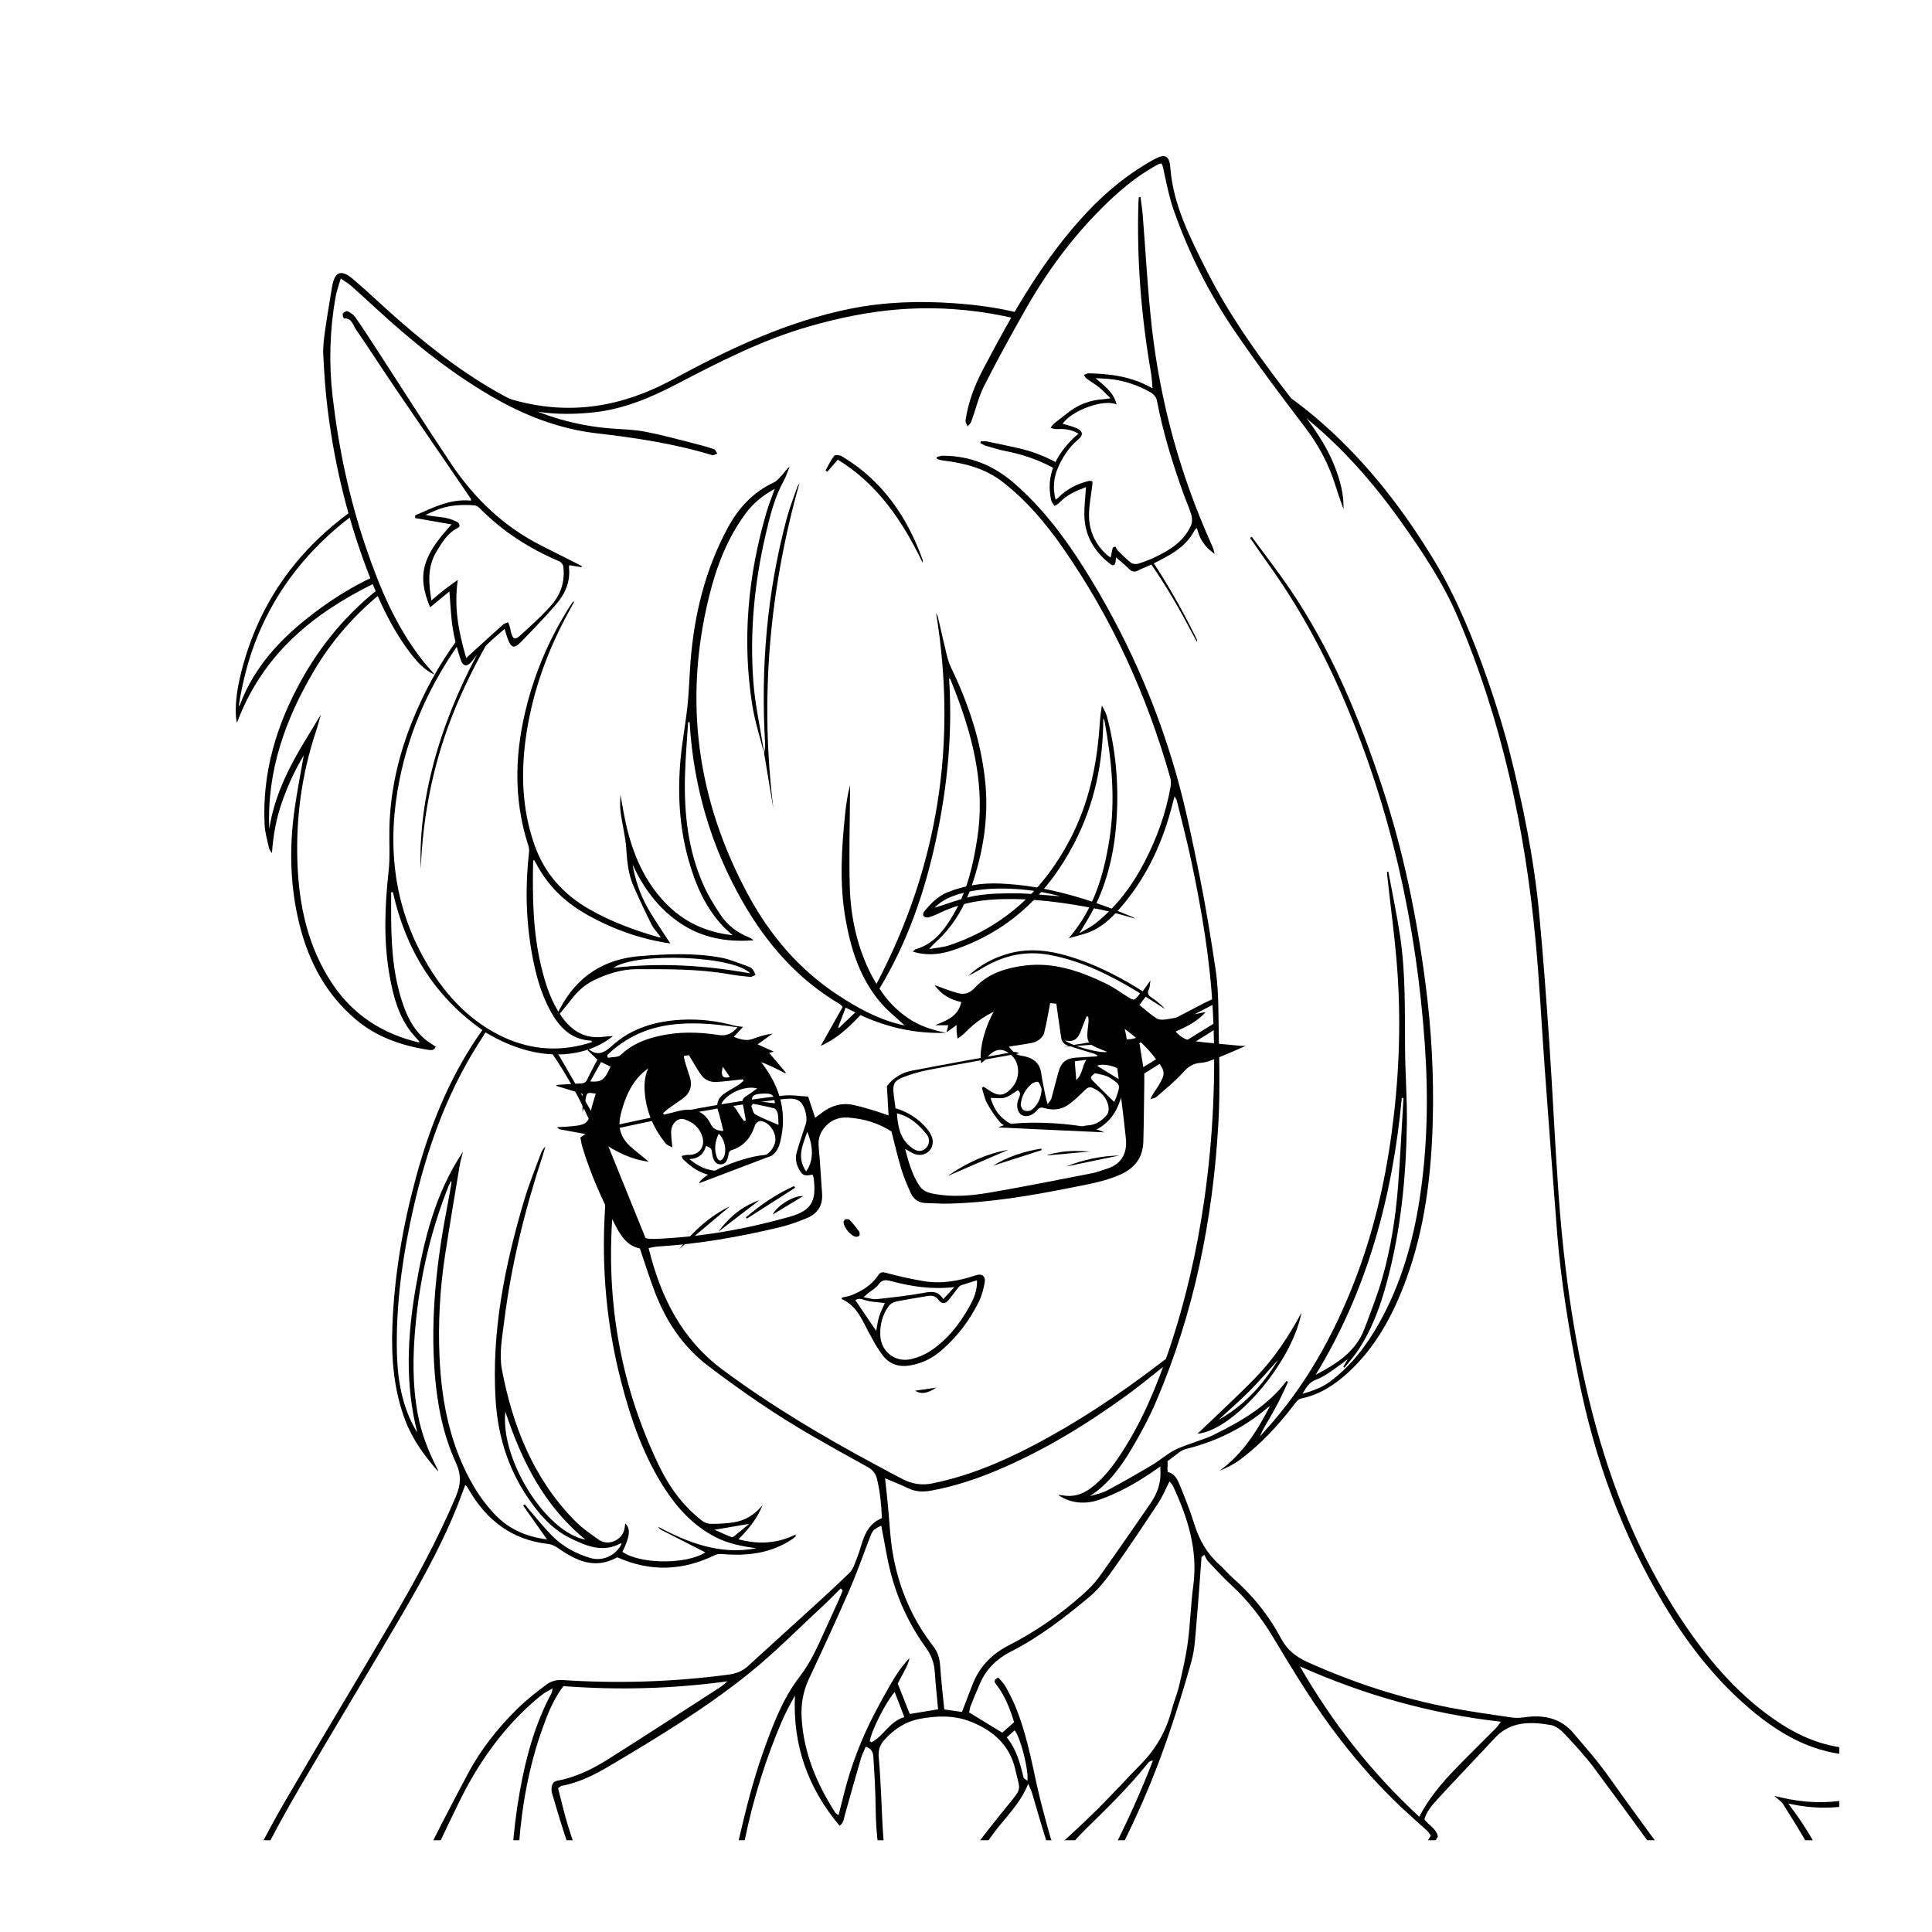 <svg width="2000" height="2000" viewBox="0 0 2000 2000" fill="none" xmlns="http://www.w3.org/2000/svg">
<mask id="mask0_157_108" style="mask-type:luminance" maskUnits="userSpaceOnUse" x="95" y="96" width="1809" height="1809">
<path d="M1904 96H95V1905H1904V96Z" fill="white"/>
</mask>
<g mask="url(#mask0_157_108)">
<path d="M386.607 597.027C365.142 606.974 344.99 619.506 325.86 633.949C292.151 659.396 263.513 689.129 248.352 729.683C248.229 730.015 247.858 730.254 247.07 731.124C251.156 705.209 257.419 680.628 267.257 657.047C287.752 607.918 320.141 567.943 362.098 535.636C362.991 534.949 363.896 534.285 364.794 533.608C364.588 532.847 364.378 532.069 364.165 531.275C363.929 530.666 363.668 530.056 363.396 529.446C306.298 570.854 267.597 625.448 249.917 695.056C246.03 710.355 243.319 725.866 244.227 741.775C244.333 743.634 244.805 745.473 245.265 748.289C272.321 676.023 325.605 634.112 388.74 603.215C388.405 602.463 388.133 601.712 387.953 600.965C387.458 599.671 387.018 598.355 386.607 597.027Z" fill="black"/>
<path d="M1053.05 327.136C1053.85 326.02 1054.77 325.048 1055.77 324.226C1033.46 318.499 1010.56 315.495 987.395 313.888C951.517 311.398 915.856 312.458 880.524 319.554C814.69 332.775 754.791 361.121 696.369 392.857C644.545 421.011 590.491 430.337 533.106 414.473C522.983 411.675 513.604 407.791 505.14 402.669C499.981 400.52 494.984 397.924 490.266 394.942C490.474 395.324 490.694 395.699 490.906 396.08C496.589 400.271 502.253 404.496 508.021 408.595C510.043 409.89 512.073 411.173 514.121 412.422C516.839 414.081 519.623 415.606 522.448 417.048C552.042 428.637 583.325 430.318 615.405 426.773C645.784 423.416 673.599 411.695 700.475 397.648C744.941 374.408 789.493 351.619 838.158 337.731C868.793 328.989 899.665 322.606 931.345 320.221C967.618 317.491 1003.65 319.893 1039.3 327.149C1043.28 327.958 1047.23 328.832 1051.16 329.767C1051.78 328.892 1052.41 328.019 1053.05 327.136Z" fill="black"/>
<path d="M2008.04 1770.55C2007.41 1764.24 2005.99 1761.58 2000.58 1759.67C2004.1 1765.83 2004.69 1771.99 2001.97 1778.32C1998.09 1787.36 1992.41 1794.51 1983.04 1798.69C1966.77 1805.93 1949.64 1808.81 1932.07 1809.91C1897.93 1812.05 1867.79 1800.81 1839.96 1782.14C1802.03 1756.68 1772.46 1722.97 1746.76 1685.78C1703.17 1622.71 1673.4 1553.18 1652.93 1479.59C1630.65 1399.47 1619.23 1317.48 1613.31 1234.71C1609.64 1183.3 1607.38 1131.78 1603.9 1080.36C1600.87 1035.55 1597.58 990.752 1593.38 946.045C1587.96 888.25 1576.27 831.518 1562.01 775.306C1558.96 763.309 1529.88 655.773 1486.45 583.256C1454.59 530.051 1417.23 481.206 1370.7 439.801C1357.97 428.471 1344.73 417.888 1330.88 408.28C1334.64 412.445 1338.16 416.831 1341.36 421.379C1343.2 423.638 1344.93 425.961 1346.57 428.339C1386.84 460.045 1420.56 498.171 1450.33 540.067C1472.55 571.341 1493.94 603.266 1509.03 638.687C1554.5 745.397 1578.56 857.42 1589.49 972.444C1593.65 1016.18 1595.75 1060.11 1598.96 1103.94C1603.18 1161.54 1607.38 1219.14 1611.96 1276.71C1615.99 1327.37 1624.32 1377.43 1634.21 1427.24C1650.6 1509.76 1678.98 1587.84 1722.16 1660.24C1747.86 1703.32 1778.54 1742.44 1817.71 1774.17C1853.77 1803.38 1893.79 1821.66 1941.86 1815.93C1961.7 1813.56 1980.55 1809.03 1996.11 1795.54C1998.77 1793.22 2001.19 1790.62 2004.25 1787.64C2003.94 1789.68 2003.82 1791.01 2003.52 1792.31C1999.34 1810.17 1989.22 1824.26 1974.75 1834.98C1935.04 1864.4 1890.87 1871.93 1843.12 1860.6C1841.44 1860.2 1839.73 1859.85 1836.76 1859.2C1840.66 1862.73 1844.03 1864.68 1845.85 1867.59C1855.41 1882.94 1865.25 1898.18 1873.78 1914.1C1923.37 2006.74 1945.62 2105.97 1946.61 2209.59C1948.98 2212.24 1951.3 2214.93 1953.5 2217.71C1952.88 2193.86 1951.49 2170.01 1949.5 2146.24C1944.62 2087.75 1931.03 2031.14 1909.8 1976.43C1895.9 1940.62 1879.86 1905.87 1856.9 1874.74C1855.24 1872.49 1853.57 1870.23 1851.27 1867.11C1853.57 1867.53 1854.69 1867.72 1855.8 1867.94C1893.12 1875.5 1928.63 1870.42 1961.9 1851.87C1993.59 1834.2 2011.87 1808.6 2008.04 1770.55Z" fill="black"/>
<path d="M1430.85 814.728C1406.82 742.092 1377.8 671.723 1334.25 608.241C1321.98 590.347 1308.65 573.173 1295.81 555.669C1295.24 556.076 1294.68 556.482 1294.12 556.888C1300.18 565.58 1306.11 574.357 1312.3 582.95C1344.16 627.187 1370.11 674.709 1391.5 724.8C1440.12 838.617 1466.32 957.762 1474.95 1080.85C1478.73 1134.67 1477.79 1188.56 1469.44 1242.09C1462.47 1286.83 1450 1329.78 1427.79 1369.49C1414.66 1392.95 1398.54 1414.09 1376.75 1430.28C1368.68 1436.28 1359.32 1439.68 1348.33 1442.9C1352.36 1435.77 1355.67 1430.66 1362.35 1428.23C1367.23 1426.45 1371.8 1423.61 1376.17 1420.73C1382.25 1416.72 1388.01 1412.22 1395.15 1407.03C1393.15 1410.49 1391.88 1412.69 1390.61 1414.9C1391 1415.18 1391.4 1415.47 1391.79 1415.76C1396.08 1410.4 1400.73 1405.29 1404.61 1399.66C1419.83 1377.57 1428.82 1352.72 1435.73 1327.07C1450.09 1273.78 1455.51 1219.27 1456.37 1164.3C1456.78 1138.66 1454.8 1112.98 1454.54 1087.31C1454.16 1047.83 1455.26 1008.26 1449.39 969.062C1446.04 946.684 1441.3 924.514 1437.18 902.251C1436.72 902.324 1436.25 902.395 1435.79 902.467C1435.88 903.801 1435.93 905.139 1436.07 906.467C1439.77 941.05 1444.67 975.556 1446.9 1010.23C1450.41 1064.89 1447.91 1119.48 1440.5 1173.82C1433.3 1226.64 1421.05 1278.15 1401.64 1327.83C1379.73 1383.91 1350.71 1435.78 1309.96 1480.57C1308 1482.72 1306.12 1484.93 1304.21 1487.11C1307.04 1479.95 1310.94 1473.9 1314.55 1467.68C1318.06 1461.63 1321.43 1455.48 1324.59 1449.23C1327.7 1443.07 1330.48 1436.73 1333.4 1430.47C1332.9 1430.15 1332.4 1429.84 1331.89 1429.52C1311.82 1456.01 1283.95 1471.8 1255.01 1486.03C1250.51 1488.24 1245.61 1489.66 1240.91 1491.45C1232.38 1494.69 1223.48 1497.22 1215.44 1501.4C1207.57 1505.5 1200.83 1511.69 1193.16 1516.24C1177.63 1525.46 1161.96 1534.47 1146.03 1542.96C1140.57 1545.87 1134.15 1546.96 1128.16 1548.88C1147.63 1536.21 1160.6 1518.16 1171.89 1499.05C1181.28 1483.18 1190.02 1466.76 1197.24 1449.82C1236.27 1358.29 1255.6 1262.11 1261.23 1163.22C1263.46 1123.87 1261.69 1084.28 1261.25 1044.81C1261.09 1030.84 1260.38 1016.73 1258.29 1002.94C1253.49 971.268 1248.46 939.591 1242.09 908.209C1234.7 871.869 1227.4 835.377 1217.18 799.779C1195.76 725.175 1164.06 654.863 1122.75 589.055C1102.2 556.314 1079.06 525.588 1049.65 500.067C1028.57 481.78 1004.3 471.803 976.219 471.767C974.075 471.764 971.929 472.586 969.784 473.024C969.831 473.737 969.878 474.45 969.925 475.163C972.051 475.693 974.148 476.456 976.307 476.717C998.603 479.405 1019.84 484.835 1038.05 498.987C1062.45 517.946 1082.17 541.217 1099.72 566.327C1150.83 639.415 1187.16 719.495 1211.45 805.153C1212.31 808.186 1212.27 811.73 1211.71 814.869C1206.87 842.087 1197.54 867.789 1184.84 892.282C1172.16 916.736 1155.92 938.445 1134.28 955.714C1129.27 959.707 1123.33 962.52 1117.46 966.094C1123.01 956.558 1128.53 948.173 1132.97 939.246C1146.91 911.155 1153.59 881.132 1155.77 849.974C1158.34 813.192 1155.32 776.93 1145.78 741.289C1144.76 737.466 1142.42 733.997 1140.68 730.362C1139.06 739.001 1138.6 747.128 1137.99 755.243C1135.04 794.404 1126.6 832.17 1108.53 867.318C1081.13 920.618 1040.4 959.097 982.989 978.483C976.247 980.759 968.889 981.21 961.816 982.507C966.048 977.289 970.773 973.592 974.889 969.31C988.853 954.778 998.573 937.74 1005.26 918.693C1018 882.365 1023.92 845.13 1019.64 806.81C1015.1 766.022 1002.23 727.567 984.346 690.709C982.346 686.586 981.068 682.039 979.976 677.561C976.804 664.555 973.921 651.478 970.847 638.447C970.553 637.202 969.719 636.083 969.081 634.796C990.944 769.294 971.385 896.566 907.341 1018.56C904.99 1014.48 903.467 1012.08 902.17 1009.56C887.186 980.435 880.497 949.098 879.654 916.725C878.814 884.452 879.768 852.131 879.932 819.832C879.944 817.512 879.933 815.192 879.933 812.872C877.404 822.857 875.875 832.836 874.837 842.866C871.103 878.948 868.931 915.041 875.254 951.093C880.734 982.334 890.081 1012.12 910.757 1036.9C918.367 1046.02 927.96 1053.49 936.438 1061.51C935.286 1061.26 933.448 1060.91 931.635 1060.47C907.837 1054.62 886.772 1042.9 866.599 1029.54C827.139 1003.39 797.347 968.447 774.877 927.051C721.708 829.103 707.326 725.931 734.026 617.517C741.648 586.568 752.878 556.953 772.26 531.06C780.046 520.659 789.771 512.674 801.973 506.1C798.89 514.817 795.744 522.525 793.42 530.472C774.326 595.76 768.102 662.122 778.667 729.526C781.309 746.386 786.673 762.819 790.861 779.437C790.674 777.858 790.499 776.277 790.256 774.707C786.693 751.671 781.575 728.753 779.853 705.581C776.039 654.256 780.942 603.375 792.634 553.254C797.086 534.167 801.684 515.038 811.353 497.62C813.895 493.041 815.453 487.917 817.463 483.043C814.485 485.205 812.744 488.192 810.464 490.687C807.525 493.903 804.651 497.792 800.889 499.542C779.262 509.603 764.286 526.13 753.197 546.718C730.198 589.417 718.88 635.396 714.956 683.413C713.673 699.108 713.345 714.893 711.697 730.543C709.746 749.082 706.169 767.46 704.491 786.015C701.299 821.323 703.216 856.392 712.905 890.697C720.114 916.222 730.535 940.178 749.24 959.688C751.829 962.389 754.751 964.77 758.468 968.166C730.165 964.95 707.165 953.98 688.439 934.337C667.406 912.274 655.749 885.345 648.747 856.184C646.052 844.959 644.329 833.501 642.228 822.485C642.228 828.201 641.583 834.296 642.36 840.205C644.054 853.096 647.472 865.827 648.314 878.746C649.17 891.874 650.376 904.749 655.638 916.829C661.524 930.339 667.773 943.706 674.377 956.877C676.736 961.58 680.595 965.53 684.074 970.237C682.889 970.237 682.297 970.366 681.784 970.219C656.847 963.055 632.618 954.135 610.015 941.2C583.358 925.945 563.915 904.453 553.532 875.3C539.87 836.941 538.965 797.541 545.209 757.837C552.166 713.597 567.43 672.13 588.959 632.923C590.827 629.521 592.643 626.09 594.482 622.673C593.072 622.964 592.464 623.688 591.952 624.473C571.375 656.011 556.135 689.994 546.366 726.316C533.019 775.939 530.791 825.64 546.893 875.233C547.593 877.388 547.928 879.861 547.669 882.098C543.619 917.111 544.399 951.981 550.56 986.699C554.28 1007.66 559.684 1028.15 570.012 1046.94C579.126 1063.52 591.33 1076.23 611.856 1077.28C612.194 1077.3 612.5 1077.94 613.093 1078.58C611.286 1079.2 609.851 1079.76 608.378 1080.19C576.602 1089.49 545.693 1086.21 516.554 1071.4C482.73 1054.2 458.443 1026.54 439.955 994.099C406.39 935.193 400.543 871.644 413.74 806.415C424.316 754.139 446.03 707.244 476.191 664.785C475.328 663.746 474.612 662.576 474.047 661.333C454.726 687.443 439.068 715.999 426.693 746.761C412.402 782.286 403.963 819.024 403.102 857.38C402.77 872.135 403.896 887.025 402.302 901.628C398.314 938.161 396.876 974.559 403.439 1010.9C407.123 1031.3 412.38 1051.21 425.366 1068.07C428.142 1071.68 431.337 1074.96 434.64 1078.73C433.443 1078.79 432.842 1078.95 432.314 1078.82C395.062 1069.7 365.032 1050.18 343.669 1017.84C318.69 980.029 309.516 937.647 307.899 893.289C306.219 847.235 312.196 802.096 326.75 758.221C328.771 752.127 330.373 745.894 332.164 739.738C326.944 748.35 321.855 756.809 316.704 765.231C299.06 794.083 284.007 823.986 278.748 857.904C276.144 798.26 295.287 744.714 325.126 694.258C343.739 662.784 367.188 636.381 394.524 614.063C393.609 612.563 392.729 611.048 391.906 609.508C359.272 635.32 332.712 666.836 312.177 703.696C286.261 750.212 271.249 799.883 273.918 853.775C274.326 862.012 276.81 870.165 278.596 878.299C278.976 880.031 280.501 881.511 281.499 883.106C282.837 864.719 285.905 847.387 291.828 830.598C297.651 814.093 304.645 798.136 314.45 781.957C311.11 801.279 307.601 818.995 305.049 836.847C299.242 877.479 300.155 917.957 310.236 957.896C319.893 996.162 337.884 1029.72 368.485 1055.49C389.954 1073.56 415.523 1082.41 442.864 1086.7C445.899 1087.17 449.612 1087.84 451.053 1083.5C446.949 1080.66 442.695 1078.27 439.101 1075.13C429.507 1066.73 423.347 1055.94 418.871 1044.17C407.77 1014.96 405.328 984.407 404.949 953.554C404.826 943.592 404.93 933.626 404.93 923.662C405.515 923.605 406.1 923.549 406.685 923.492C419.951 982.508 449.323 1031.13 499.334 1066.3C497.458 1069.01 496.007 1071.07 494.589 1073.15C464 1118.09 444.429 1167.85 430.316 1219.99C416.756 1270.09 408.128 1320.99 406.185 1372.91C404.94 1406.18 407.602 1438.98 419.577 1470.5C427.202 1490.57 439.659 1507.43 453.652 1523.34C453.377 1521.77 452.706 1520.44 452.026 1519.11C443.196 1501.89 436.304 1483.89 432.679 1464.89C426.836 1434.28 427.222 1403.41 430.09 1372.47C434.732 1322.38 445.848 1273.87 464.634 1227.17C465.194 1225.78 465.945 1224.46 467.044 1222.22C467.29 1223.87 467.451 1224.27 467.388 1224.63C466.055 1232.09 464.773 1239.57 463.334 1247.02C452.115 1305.08 445.296 1363.48 450.135 1422.74C452.715 1454.33 458.69 1485.35 471.942 1514.2C477.712 1526.77 477.08 1536.97 471.902 1549.23C453.08 1593.81 429.97 1636.12 405.59 1677.76C369.022 1740.22 331.416 1802.06 295.112 1864.67C263.431 1919.3 236.371 1976.18 217.18 2036.54C200.589 2088.72 189.559 2141.86 190.955 2196.96C191.469 2217.27 194.237 2237.3 201.407 2256.45C203.516 2262.08 206.591 2267.35 209.223 2272.79C209.067 2264.82 207.047 2257.54 206.286 2250.14C202.961 2217.82 206.846 2186.04 214.781 2154.74C229.957 2094.88 257.316 2040.47 290.144 1988.59C294.525 1981.67 299.353 1975.03 304.088 1968.09C296.728 1987.27 288.997 2005.89 282.403 2024.9C265.043 2074.96 257.606 2126.77 256.209 2179.57C255.178 2218.55 258.485 2257.05 265.301 2295.15C266.695 2292.61 268.139 2290.09 269.612 2287.59C269.642 2287.53 269.674 2287.47 269.705 2287.41C266.856 2271.27 264.782 2255 263.407 2238.62C260.244 2200.88 261.279 2163.25 265.453 2125.62C271.602 2070.15 286.907 2017.42 311.259 1967.28C318.604 1952.16 326.36 1937.23 333.985 1922.1C333.5 1922.25 333.052 1922.24 332.864 1922.46C330.44 1925.24 327.921 1927.96 325.678 1930.89C283.534 1985.89 248.794 2045.11 224.629 2110.19C211.775 2144.81 202.977 2180.42 202.462 2217.65C202.304 2229.04 202.437 2240.44 202.437 2250.5C202.755 2251.33 202.438 2250.67 202.247 2249.98C201.676 2247.92 201.039 2245.87 200.63 2243.78C195.338 2216.65 194.521 2189.28 197.097 2161.86C201.964 2110.06 214.545 2060.04 232.402 2011.24C253.14 1954.56 280.606 1901.14 310.981 1849.2C345.939 1789.41 381.95 1730.23 416.789 1670.38C440.177 1630.19 462.546 1589.4 478.528 1545.5C479.505 1542.82 480.553 1540.16 481.606 1537.4C482.358 1537.87 482.78 1537.99 482.961 1538.27C483.908 1539.74 484.813 1541.24 485.698 1542.74C504.131 1574.13 530.251 1594.13 567.297 1598.26C570.693 1598.64 574.284 1600.23 577.119 1602.21C596.05 1615.43 615.421 1625.11 638.836 1612.2C638.918 1612.22 639.328 1612.21 639.668 1612.36C673.708 1627.49 707.257 1625.97 740.488 1609.65C742.718 1608.56 745.735 1608.56 748.324 1608.78C773.549 1610.95 797.671 1608.05 819.417 1593.81C820.968 1592.79 822.377 1591.56 823.852 1590.43L823.389 1588.65C804.509 1597.93 785.172 1598.97 764.384 1593.47C775.25 1582.72 784.058 1571.61 789.449 1558.02C781.534 1567.92 771.421 1574.09 759.121 1576.01C751.471 1577.2 743.628 1577.48 735.873 1577.48C732.878 1577.48 729.355 1576.24 726.972 1574.4C707.465 1559.36 693.146 1539.9 682.553 1518.02C640.838 1431.83 626.075 1340.85 635.058 1245.71C636.405 1231.45 639.887 1216.9 633.174 1202.86C632.287 1201.01 632.164 1198.79 631.687 1196.75L629.881 1196.97C628.652 1215.71 627.336 1234.45 626.21 1253.2C622.628 1312.86 627.911 1371.71 642.837 1429.62C653.025 1469.16 666.209 1507.52 688.766 1541.99C702.166 1562.47 718.619 1579.8 740.699 1591.23C753.974 1598.1 768.328 1600.71 782.88 1602.78C745.833 1609.82 713.009 1597.43 681.116 1580.41C682.087 1581.85 683.125 1583.02 684.422 1583.69C699.901 1591.64 715.419 1599.52 730.188 1607.04C711.185 1619.42 663.093 1619.61 644.327 1606.47C652.172 1590.43 653.031 1582.67 647.243 1577.07C647.028 1578.61 646.798 1579.9 646.674 1581.21C645.507 1593.46 630.397 1601.17 620.191 1594.12C611.106 1587.85 601.902 1581.34 594.257 1573.47C551.948 1529.93 530.543 1475.83 519.533 1417.48C516.598 1401.93 519.787 1384.92 521.802 1368.78C529.173 1309.76 543.281 1252.23 561.936 1195.79C562.902 1192.87 563.674 1189.88 564.537 1186.93C562.13 1189.18 560.783 1191.74 559.797 1194.44C554.061 1210.15 547.618 1225.65 542.867 1241.65C522.796 1309.26 508.686 1377.77 513.039 1448.95C515.283 1485.66 525.603 1519.6 546.296 1550.18C557.987 1567.46 571.434 1583.06 590.542 1592.41C607.152 1600.53 624.164 1607.69 642.732 1597.58C642.855 1597.51 643.248 1597.94 643.511 1598.13C637.968 1609.95 623.94 1616.64 611.363 1612.89C596.431 1608.45 582.806 1601.19 571.805 1590.12C562.922 1581.18 555.079 1571.2 546.799 1561.66C545.58 1560.26 544.496 1558.73 543.35 1557.26C542.76 1557.71 542.17 1558.16 541.581 1558.6C549.841 1570.3 558.101 1582 566.296 1593.61C543.405 1590.61 525.45 1582.26 510.696 1566.1C503.4 1558.11 496.714 1549.29 491.195 1539.99C466.553 1498.46 457.119 1452.62 455.006 1405.06C453.449 1370.01 455.288 1335.03 460.587 1300.32C465.34 1269.2 470.591 1238.15 475.753 1207.09C476.583 1202.1 478.098 1197.22 479.296 1192.29C450.488 1235.04 438.827 1283.69 430.3 1333.22C421.725 1383.04 419.15 1432.98 431.956 1482.73C430.684 1481.12 429.792 1479.42 428.875 1477.73C413.861 1450.17 410.659 1420.02 410.73 1389.5C410.84 1342.45 417.572 1296.11 428.024 1250.29C441.607 1190.74 461.66 1133.74 494.386 1081.72C497.129 1077.36 499.903 1073.02 502.635 1068.72C561.886 1104.36 610.35 1092.43 634.564 1072.5C631.155 1072.75 628.267 1072.81 625.427 1073.2C606.022 1075.92 592.038 1067.58 581.233 1052.11C570.311 1036.48 564.648 1018.75 560.261 1000.55C551.571 964.478 551.09 927.739 551.91 890.925C551.914 890.736 552.44 890.558 552.929 890.241C554.933 893.798 556.843 897.395 558.943 900.878C571.225 921.249 588.496 936.282 609.134 947.718C636.234 962.735 665.09 972.554 693.937 976.68C686.296 964.763 677.264 952.128 669.799 938.627C662.322 925.103 657.454 910.367 654.869 894.935C666.161 919.51 681.686 940.52 704.313 955.721C727.322 971.179 752.948 975.504 780.102 973.39C778.621 972.009 777.01 971.036 775.286 970.347C763.006 965.436 752.839 957.652 745.616 946.671C739.44 937.282 733.442 927.608 728.797 917.408C712.402 881.405 708.128 843.069 709.058 804.026C709.507 785.195 711.203 766.393 712.335 747.578C712.857 747.584 713.38 747.59 713.902 747.596C717.791 813.834 735.835 875.89 768.79 933.486C793.656 976.944 825.694 1013.66 869.274 1039.4C870.048 1039.85 870.627 1040.64 872.363 1042.28C864.798 1055.73 857.205 1069.23 849.643 1082.67C865.771 1075.62 878.521 1063.8 890.749 1050.83C918.891 1063.86 948.304 1070.24 979.267 1069.18C965.306 1066.23 951.863 1062.13 939.982 1053.92C928.006 1045.65 918.031 1035.52 910.445 1023.35C939.68 974.912 957.564 922.689 969.189 868.157C980.807 813.66 986.239 758.591 982.464 702.063C983.523 703.094 983.899 703.298 984.02 703.603C986.105 708.842 988.215 714.072 990.21 719.344C1008.25 767.022 1019.61 815.671 1011.78 867.135C1007.55 894.981 1001.29 922.306 986.889 946.827C977.684 962.502 966.888 977.206 947.911 982.627C947.128 982.851 946.527 983.714 944.905 985.05C947.444 985.756 948.973 986.279 950.543 986.601C962.697 989.092 974.604 987.595 986.195 983.748C1043.81 964.626 1084.48 926.007 1112.04 872.915C1132.95 832.647 1142.07 789.394 1142.11 743.532C1142.73 744.939 1143.3 745.776 1143.47 746.687C1150.85 787.248 1154.94 827.964 1148.43 869.068C1142.57 906.037 1132.31 941.237 1106.35 971.208C1113.74 969.076 1120.93 967.599 1127.65 964.94C1142.79 958.946 1153.63 947.399 1163.71 935.159C1188.66 904.848 1204.3 869.97 1213.84 832.139C1214.48 829.588 1215.16 827.046 1215.82 824.5C1217.42 826.371 1218.07 828.132 1218.51 829.943C1223.37 849.963 1228.67 869.892 1232.95 890.038C1243.9 941.577 1252.75 993.471 1255.51 1046.18C1258.94 1111.83 1255.94 1177.22 1246.62 1242.32C1239.07 1294.99 1227.26 1346.65 1210.29 1397.09C1197.67 1434.62 1182.57 1471.06 1160.8 1504.36C1151.95 1517.9 1142.25 1530.8 1129.05 1540.62C1120.14 1547.26 1110.42 1550.03 1099.41 1547.9C1098.09 1547.64 1096.71 1547.69 1095.36 1547.6C1109.22 1556.81 1124.31 1557.47 1138.95 1552.22C1169.12 1541.4 1195.17 1523.25 1220.33 1503.76C1222.56 1502.04 1225.3 1500.6 1228.02 1499.91C1259.3 1492.1 1287.5 1478.29 1312.1 1457.33C1312.89 1456.66 1313.79 1456.14 1314.64 1455.55C1301.44 1481.26 1286.41 1505.33 1262.35 1522.59C1269.82 1519.47 1277 1516.02 1283.28 1511.35C1305.64 1494.76 1324.28 1474.44 1341 1452.27C1342.42 1450.39 1344.52 1448.23 1346.63 1447.8C1366.03 1443.88 1381.87 1433.52 1396.04 1420.43C1424.62 1394.01 1442.33 1360.68 1455.56 1324.69C1475.05 1271.66 1481.7 1216.4 1483.2 1160.34C1484.47 1112.62 1481.78 1065.09 1475.6 1017.73C1466.61 948.742 1452.73 880.847 1430.85 814.728ZM1451.15 1136.71C1451.72 1136.66 1452.3 1136.61 1452.88 1136.56C1451.07 1166.62 1449.63 1196.72 1447.36 1226.74C1444.88 1259.55 1439.84 1292.05 1430.76 1323.7C1425.74 1341.21 1418.94 1358.22 1412.57 1375.33C1403.63 1399.34 1383.51 1411.85 1361.97 1423.2C1415.78 1335.1 1441.48 1238.39 1451.15 1136.71ZM756.157 1590.83C750.857 1588.63 745.632 1586.24 739.684 1583.61C752.272 1581.47 763.563 1579.54 775.474 1577.51C770.146 1581.94 764.852 1586.44 759.409 1590.76C758.716 1591.31 757.098 1591.22 756.157 1590.83ZM523.161 1461.42C540.188 1512.57 563.127 1558.76 606.109 1593.84C564.951 1586.31 517.64 1510.58 523.161 1461.42ZM868.488 1064.14C868.215 1063.91 867.942 1063.68 867.668 1063.45C870.17 1056.85 872.671 1050.25 875.406 1043.04C878.527 1044.6 881.389 1046.04 885.389 1048.04C879.38 1053.77 873.935 1058.95 868.488 1064.14Z" fill="black"/>
<path d="M1238.99 661.984C1237.36 658.675 1235.69 655.38 1234.03 652.087C1221.55 627.401 1207.97 603.441 1192.69 580.625C1192.47 580.826 1192.01 581.149 1191.26 581.623C1190.96 581.825 1190.66 582.004 1190.36 582.183C1199.73 595.615 1208.49 609.516 1216.78 623.776C1224.38 636.842 1231.31 650.296 1239.23 664.848C1239.06 662.719 1239.14 662.294 1238.99 661.984Z" fill="black"/>
<path d="M1094.02 479.115C1082.11 472.514 1069.26 467.383 1055.21 464.169C1044.04 461.614 1032.82 459.258 1021.59 456.971C1019.55 456.554 1017.34 456.911 1015.21 456.911C1015.08 457.478 1014.94 458.044 1014.81 458.611C1016.71 459.582 1018.53 460.879 1020.54 461.465C1027.63 463.522 1034.7 465.773 1041.93 467.164C1059.79 470.599 1076.27 476.646 1091.58 484.949C1092.11 482.949 1093.01 480.959 1094.02 479.115Z" fill="black"/>
<path d="M790.986 780.503C791.365 776.903 792.258 773.272 792.047 769.706C787.369 690.888 794.014 613.151 814.387 536.763C817.285 525.898 821.464 515.372 825.124 504.715C825.707 503.019 826.683 501.458 827.662 499.954C796.36 610.74 786.474 723.119 800.648 837.54C797.464 818.465 794.279 799.39 791.092 780.322C791.089 780.329 790.986 780.503 790.986 780.503Z" fill="black"/>
<path d="M1347.25 1358.97C1337.03 1411.72 1276.84 1480.69 1239.6 1484.24C1259.04 1465.56 1279.65 1446.71 1299.13 1426.75C1318.62 1406.78 1334.02 1383.6 1347.25 1358.97ZM1323.05 1407.77C1313.26 1418.5 1303.81 1429.58 1293.58 1439.87C1283.29 1450.23 1272.21 1459.82 1261.48 1469.75C1287.93 1455.05 1307.53 1433.47 1323.05 1407.77Z" fill="black"/>
<path d="M500.976 664.826C462.469 732.448 432.392 817.436 435.554 899.925C437.784 841.318 449.566 784.776 472.338 730.659C482.782 705.838 494.919 682.001 508.354 658.922C505.992 660.989 503.581 662.944 500.976 664.826Z" fill="black"/>
<path d="M955.017 582.315C934.11 538.972 908.43 501.116 867.25 475.81C863.361 480.354 859.971 484.316 856.58 488.277C855.919 487.832 855.258 487.387 854.597 486.942C857.486 481.854 859.966 476.446 863.532 471.888C864.506 470.642 869.338 470.993 871.377 472.258C878.794 476.859 886.116 481.743 892.864 487.266C922.945 511.889 942.32 543.824 955.295 580.013C955.405 580.322 955.22 580.737 955.017 582.315Z" fill="black"/>
</g>
<mask id="mask1_157_108" style="mask-type:luminance" maskUnits="userSpaceOnUse" x="95" y="96" width="1809" height="1809">
<path d="M1904 96H95V1905H1904V96Z" fill="white"/>
</mask>
<g mask="url(#mask1_157_108)">
<path d="M164.439 4823.02C168.257 4798.05 172.125 4773.1 175.885 4748.13C188.278 4665.8 201.749 4583.66 219.006 4502.19C219.806 4498.41 220.496 4494.61 221.304 4490.48C215.964 4483.21 210.708 4476.05 205.151 4468.49C206.42 4464.07 207.663 4459.62 208.97 4455.19C234.404 4369.03 259.392 4282.73 285.381 4196.73C336.275 4028.32 395.625 3862.91 461.55 3699.8C483.843 3644.64 502.98 3588.22 524.875 3532.89C548.202 3473.95 573.211 3415.67 597.207 3356.99C603.236 3342.25 608.147 3327.05 613.686 3312.1C615.882 3306.18 615.117 3301.16 611.638 3295.64C604.59 3284.47 598.631 3272.61 591.76 3261.32C587.723 3254.68 587.854 3248.71 590.719 3241.56C617.334 3175.13 643.825 3108.65 669.956 3042.03C682.932 3008.95 691.789 2974.67 695.809 2939.33C697.21 2927.01 697.498 2914.44 696.865 2902.06C696.499 2894.9 693.924 2887.63 691.25 2880.84C672.57 2833.43 653.094 2786.33 634.9 2738.74C621.848 2704.6 610.062 2669.96 601.835 2634.22C600.855 2629.96 598.29 2625.47 595.158 2622.44C588.759 2616.23 581.688 2610.65 574.515 2605.32C550.116 2587.2 526.276 2568.46 505.353 2546.27C504.584 2545.46 503.505 2544.94 501.605 2543.6C499.226 2547.15 496.891 2550.55 494.647 2554.02C451.612 2620.39 405.362 2684.34 352.177 2743.07C323.67 2774.55 293.805 2804.64 261.058 2831.75C255.382 2836.45 249.376 2840.83 243.14 2844.75C236.269 2849.07 228.777 2849.12 222.372 2843.98C207.602 2832.13 190.438 2824.69 173.436 2817.1C112 2789.67 50.352 2762.71 -11.133 2735.39C-97.441 2697.03 -179.588 2651.41 -255.536 2594.99C-304.354 2558.72 -350.449 2519.31 -393.456 2476.3C-401.136 2468.62 -408.7 2460.82 -416.203 2452.97C-417.774 2451.33 -418.844 2449.2 -420.916 2446.17C-403.235 2396.44 -381.206 2348.14 -355.977 2300.74C-357.669 2298.44 -358.985 2296.08 -360.815 2294.24C-370.687 2284.32 -380.911 2274.73 -390.566 2264.6C-397.804 2257.01 -406.836 2253.83 -416.678 2253.58C-439.99 2252.97 -463.359 2252.18 -486.638 2253.12C-533.667 2255.01 -580.608 2259.18 -627.765 2256.77C-635.057 2256.39 -641.474 2254.99 -647.479 2250.95C-651.021 2248.57 -655.07 2246.91 -658.51 2244.41C-667.71 2237.71 -677.867 2235.25 -689.192 2235.2C-693.862 2235.18 -698.99 2232.84 -703.092 2230.26C-713.617 2223.63 -723.604 2216.15 -733.957 2209.24C-743.658 2202.76 -753.761 2196.87 -763.281 2190.15C-768.569 2186.41 -773.064 2181.54 -777.848 2177.11C-781.747 2173.49 -785.057 2168.99 -789.469 2166.23C-813.22 2151.33 -837.872 2138.11 -863.893 2127.51C-870.954 2124.63 -877.678 2120.92 -883.69 2118.02C-884.976 2109.97 -881.045 2107.22 -876.202 2104.85C-861.193 2097.52 -845.76 2096.16 -829.769 2101.09C-825.042 2102.55 -820.254 2103.81 -813.242 2105.8C-821.855 2090.99 -829.34 2078.12 -836.513 2065.79C-832.794 2058.85 -827.356 2059.32 -822.499 2059.45C-808.14 2059.82 -795.978 2066.05 -786.226 2076.01C-778.389 2084.02 -771.505 2093.1 -765.091 2102.32C-761.358 2107.68 -757.075 2111.2 -751.177 2113.86C-732.849 2122.13 -716.932 2134.29 -703.445 2148.87C-684.733 2169.1 -662.201 2171.57 -637.248 2166.66C-633.437 2165.91 -629.611 2165.08 -625.921 2163.89C-601.511 2156.01 -577.106 2148.12 -552.774 2140.01C-547.337 2138.2 -542.193 2135.51 -535.011 2132.4C-548.125 2123.38 -560.391 2117.34 -573.906 2114.04C-581.445 2112.2 -589.14 2110.82 -596.843 2109.85C-617.29 2107.27 -635.833 2099.37 -653.748 2089.81C-665.494 2083.54 -673.192 2073.12 -679.438 2061.78C-684.193 2053.14 -681.689 2048.22 -672.161 2045.35C-654.064 2039.91 -636.009 2042.18 -617.854 2045.29C-594.488 2049.31 -571.098 2053.28 -547.603 2056.39C-536.484 2057.87 -525.053 2058.11 -513.838 2057.51C-488.104 2056.13 -462.536 2057.11 -436.958 2060.04C-408.875 2063.26 -384.183 2074.02 -364.696 2094.38C-345.244 2114.71 -323.589 2132.32 -301.818 2149.91C-290.668 2158.92 -279.529 2167.94 -268.132 2177.16C-258.696 2169.31 -249.826 2161.93 -240.893 2154.5C-238.944 2155.84 -237.609 2156.61 -236.447 2157.58C-165.514 2217.13 -94.585 2276.67 -23.682 2336.25C-7.544 2349.81 9.74 2361.7 28.078 2372.07C58.556 2389.29 88.946 2406.67 119.599 2423.58C129.103 2428.82 139.282 2432.86 149.277 2437.16C152.808 2438.68 156.675 2439.5 160.454 2440.36C167.5 2441.95 174.594 2443.33 182.633 2445C182.856 2442.73 183.428 2439.48 183.452 2436.22C183.545 2423.46 186.694 2411.61 193.484 2400.76C196.785 2395.48 199.757 2389.99 203.279 2384.87C254.356 2310.58 296.945 2231.49 335.161 2150.04C367.707 2080.67 398.459 2010.46 430.98 1941.08C447.641 1905.53 466.026 1870.77 484.41 1836.07C497.604 1811.17 515.126 1789.17 535.122 1769.38C544.75 1759.86 555.495 1751.34 566.446 1743.33C570.441 1740.41 576.595 1738.82 581.597 1739.15C639.258 1742.95 696.686 1741.2 753.972 1733.58C761.613 1732.56 768.206 1730.28 773.912 1725.07C798.621 1702.52 823.443 1680.09 848.146 1657.53C858.475 1648.1 868.692 1638.54 878.77 1628.84C880.912 1626.78 882.707 1624.05 883.832 1621.29C886.619 1614.46 889.314 1607.54 891.337 1600.45C894.867 1588.08 899.844 1576.95 912.946 1571.55C912.365 1557.38 911.011 1543.93 907.788 1530.72C906.434 1525.17 903.106 1521.31 897.903 1518.47C878.451 1507.83 859.108 1496.99 839.898 1485.92C802.758 1464.52 767.623 1440.18 733.467 1414.27C707.083 1394.26 689.758 1368.18 678.065 1337.9C672.334 1323.07 667.667 1307.82 662.396 1292.4C649.107 1289.7 642.526 1279.08 637.016 1268.5C623.353 1242.27 611.266 1215.28 602.723 1186.86C601.853 1183.97 601.51 1180.91 600.822 1177.43C605.286 1174.37 609.341 1171.58 614.051 1168.35C601.754 1140.35 587.759 1113.67 569.488 1087.57C575.933 1087.58 577.927 1091.33 579.868 1094.66C591.593 1114.82 603.224 1135.04 614.803 1155.29C616.918 1158.99 618.646 1162.91 620.809 1167.24C623.883 1167.39 626.92 1167.54 629.956 1167.69C628.096 1170.05 626.235 1172.42 624.757 1174.31C639.503 1210.68 653.913 1246.22 668.289 1281.69C669.766 1281.98 670.886 1282.34 672.022 1282.4C674.349 1282.52 676.689 1282.58 679.017 1282.48C725.846 1280.57 771.704 1272.44 816.728 1259.82C839.812 1253.36 845.227 1244.03 842.418 1220.31C842.242 1218.82 841.613 1217.38 841.203 1215.95C832.742 1217.56 830.916 1216.94 827.515 1211.09C824.253 1205.47 822.98 1199.24 824.691 1193.08C827.581 1182.68 831.251 1172.5 834.592 1162.22C835.227 1158.31 834.738 1154.04 833.564 1149.97C830.751 1140.23 825.632 1136.71 815.604 1137.39C810.567 1137.73 805.537 1138.28 800.528 1138.92C747.674 1145.65 695.432 1155.79 643.402 1167.14C638.961 1168.11 634.222 1167.71 629.622 1167.95C632.85 1166.73 635.986 1165.09 639.321 1164.36C696.346 1151.98 753.52 1140.36 811.604 1134.09C819.494 1133.24 827.639 1134.73 836.57 1135.19C838.955 1142.37 841.225 1149.2 843.861 1157.13C846.403 1155.23 848.441 1153.76 850.413 1152.22C860.119 1144.59 871.059 1141.32 883.216 1143.8C890.804 1145.35 898.233 1147.72 905.679 1149.91C910.081 1151.21 914.378 1152.86 919.823 1154.73C919.203 1143.49 918.653 1133.54 918.145 1124.33C925.225 1115.19 934.067 1110.27 944.12 1108.33C978.852 1101.64 1013.68 1095.43 1048.48 1089.13C1050.62 1088.74 1052.88 1089.08 1055.21 1090.46C1023.9 1096.11 992.545 1101.55 961.297 1107.53C952.198 1109.27 943.129 1111.9 934.532 1115.34C925.375 1119 923.935 1122.78 925.127 1132.78C925.676 1137.38 926.328 1141.97 927.027 1147.28C940.167 1151.11 951.145 1158.27 959.717 1168.66C962.32 1171.81 964.794 1175.83 965.387 1179.74C967.102 1191.07 956.16 1198.85 945.719 1194.18C943.256 1193.08 940.984 1191.56 936.958 1189.29C940.719 1203.75 944.451 1216.64 952.11 1227.96C955.519 1233 961.075 1234.83 967.106 1235.94C986.213 1239.47 1005.28 1237.83 1024.04 1234.64C1059.68 1228.58 1095.14 1221.41 1130.64 1214.51C1135.95 1213.47 1141.06 1211.39 1146.25 1209.75C1162.28 1204.69 1166.86 1192.08 1165.53 1178.95C1162.78 1151.86 1159.1 1124.87 1155.57 1097.87C1154.93 1093.03 1153.14 1088.33 1151.99 1083.96C1134.22 1078.79 1117.67 1083.62 1101.19 1083.37C1116.58 1080.9 1131.95 1078.32 1147.36 1076C1151.95 1075.31 1156.89 1074.29 1161.27 1075.26C1172.2 1077.69 1180.83 1072.87 1189.76 1068.13C1208.66 1058.11 1227.63 1048.22 1246.61 1038.34C1249.99 1036.58 1253.53 1035.11 1256.96 1033.52C1259.89 1037.31 1257.68 1038.95 1255.14 1040.29C1247.91 1044.1 1240.62 1047.79 1233.39 1051.58C1215.51 1060.94 1197.66 1070.33 1179.52 1079.84C1180.82 1087.89 1182.05 1095.5 1183.55 1104.72C1208.63 1089.19 1232.93 1074.15 1257.22 1059.12C1257.81 1059.57 1258.4 1060.02 1258.99 1060.48C1258.51 1062.23 1258.59 1064.74 1257.43 1065.6C1253.07 1068.82 1248.3 1071.52 1243.68 1074.4C1224.21 1086.54 1204.73 1098.68 1184.56 1111.25C1184.56 1114.71 1184.61 1118.51 1184.55 1122.31C1184.26 1142.13 1184.15 1161.96 1183.57 1181.78C1183.09 1198.2 1174.88 1209.21 1159.72 1215.94C1143.12 1223.31 1125.45 1226.13 1107.96 1229.62C1066.36 1237.93 1024.54 1244.93 981.988 1246C974.224 1246.2 966.441 1245.56 958.665 1245.41C951.275 1245.27 945.862 1241.73 942.909 1235.23C939.218 1227.12 935.656 1218.86 933.078 1210.35C929.251 1197.71 926.336 1184.8 922.846 1171.28C909.595 1162.74 894.518 1158.12 878.425 1156.94C867.134 1156.12 857.945 1160.38 851.45 1170.02C847.773 1175.48 846.923 1181.19 847.546 1187.74C849.052 1203.6 849.805 1219.54 850.999 1235.44C851.938 1247.96 846.281 1256.51 835.033 1261.07C826.05 1264.72 816.844 1268.1 807.44 1270.37C765.79 1280.41 723.679 1287.75 680.838 1290.4C677.874 1290.58 674.949 1291.41 671.424 1292.04C683.996 1342.85 705.615 1386.51 748.434 1418.24C798.626 1455.44 852.025 1487.18 906.964 1516.57C916.224 1521.52 925.406 1526.63 934.767 1531.38C944.387 1536.27 954.341 1537.83 965.259 1535.6C1001.83 1528.15 1035.84 1514 1068.69 1496.84C1114.69 1472.83 1157.77 1444.24 1198.97 1412.75C1202.67 1409.92 1206.43 1407.18 1210.19 1404.43C1210.46 1404.22 1210.93 1404.28 1212.13 1404.07C1212.17 1409.15 1208.53 1411.46 1205.43 1413.91C1192.31 1424.28 1179.39 1434.96 1165.86 1444.77C1123.52 1475.44 1079.06 1502.51 1030.67 1522.7C1009.09 1531.7 986.947 1538.88 963.861 1543.1C955.522 1544.62 947.778 1544.35 940.037 1540.59C932.762 1537.06 925.192 1534.14 916.228 1530.29C917.26 1539.99 918.192 1548.34 919.029 1556.69C920.811 1574.48 921.367 1592.48 924.548 1610C930.815 1644.53 944.399 1676.24 966.041 1704.12C970.826 1710.28 972.762 1716.81 973.252 1724.49C974.191 1739.22 975.984 1753.89 977.522 1769.62C983.149 1770.4 989.123 1771.23 995.814 1772.16C996.849 1769.5 997.791 1767.11 998.718 1764.71C1001.66 1757.09 1004.43 1749.41 1007.55 1741.88C1014.89 1724.23 1027.49 1711.84 1044.55 1703.1C1072.36 1688.86 1097.93 1671.11 1121.25 1650.28C1127.31 1644.87 1133.2 1638.96 1137.91 1632.38C1155.78 1607.39 1173.2 1582.07 1190.66 1556.79C1197.66 1546.66 1201.95 1535.68 1201.29 1522.95C1201.04 1518.26 1200.26 1512.48 1207.42 1509.84C1210.08 1514.06 1207.67 1518.76 1208.9 1523.85C1216.1 1525.34 1219.1 1531.82 1221.67 1538.19C1226.9 1551.17 1232.17 1564.19 1236.28 1577.54C1241.33 1593.95 1249.38 1608.12 1262.19 1619.63C1267.1 1624.04 1271.31 1629.25 1276.29 1633.58C1296.76 1651.44 1313.52 1672.33 1326.2 1696.25C1332.41 1707.98 1341.62 1715.17 1353.36 1720.48C1401.42 1742.2 1451.27 1758.31 1503.07 1768.17C1523.68 1772.09 1544.49 1774.93 1565.25 1777.99C1569.35 1778.59 1573.7 1778.36 1577.82 1777.76C1597.94 1774.84 1615.78 1778.35 1629.45 1794.86C1638.13 1805.34 1647.3 1815.44 1655.63 1826.18C1664.69 1837.86 1673.03 1850.09 1681.69 1862.08C1812.17 2042.67 1951.82 2215.88 2100.53 2381.76C2134.56 2419.72 2169.49 2456.87 2203.83 2494.55C2219.03 2511.23 2233.68 2528.41 2248.82 2545.15C2255.99 2553.08 2258.33 2561.83 2255.3 2572.04C2251.32 2585.45 2247.83 2599.04 2243.22 2612.24C2203.85 2724.89 2155.72 2833.58 2095.65 2936.84C2057.66 3002.15 2014.66 3064.22 1972.24 3126.66C1959.13 3145.97 1945.6 3165 1931.93 3183.92C1929.87 3186.77 1926.26 3189.51 1922.92 3190.24C1912.7 3192.49 1902.29 3193.9 1891.91 3195.34C1855.56 3200.36 1819.67 3196.01 1784 3189.34C1766.1 3185.99 1748.42 3181.44 1729.21 3177.11C1715.19 3192.22 1700.71 3207.83 1685.65 3224.06C1688.89 3226.51 1690.78 3228.47 1693.07 3229.58C1707.39 3236.53 1716.99 3248.06 1724.11 3261.79C1728.58 3270.41 1732.12 3279.51 1736.33 3288.27C1753.35 3323.68 1770.47 3359.04 1787.57 3394.4C1788.59 3396.5 1789.87 3398.47 1790.91 3400.55C1795.62 3409.96 1802.25 3414.85 1813.69 3415.4C1828.01 3416.08 1842.24 3418.01 1856.13 3416.57C1872.86 3384.44 1891.5 3355.38 1929.24 3347.62C1934.57 3351.32 1935.75 3354.75 1933.62 3359.52C1930.77 3365.91 1927.96 3372.37 1925.82 3379.02C1918.66 3401.21 1911.85 3423.52 1904.81 3445.75C1902.58 3452.79 1900.27 3459.82 1897.6 3466.7C1894.63 3474.33 1889.12 3478.16 1880.53 3478.21C1872.41 3478.25 1864.29 3479.46 1855.3 3480.23C1847.41 3490.5 1838.98 3500.7 1831.5 3511.54C1827.61 3517.19 1823.39 3521.19 1816.47 3520.49C1801.28 3518.95 1791.94 3527.68 1783.54 3538.4C1782.35 3539.92 1780.96 3541.28 1779.33 3543.09C1771.89 3543.97 1764.21 3544.88 1755 3545.98C1757.69 3553.58 1759.99 3560.75 1762.76 3567.73C1774.08 3596.29 1786.43 3624.47 1796.75 3653.38C1809.33 3688.64 1815.37 3725.66 1822.24 3762.34C1837.39 3843.15 1845.96 3924.68 1849.04 4006.88C1851.92 4083.99 1849.48 4160.97 1845.15 4237.89C1840.48 4320.68 1829.86 4402.87 1816.49 4484.7C1809.59 4526.92 1803 4569.2 1796.23 4611.44C1795.68 4614.89 1794.85 4618.3 1794 4622.43C1787.87 4627.65 1781.5 4633.35 1774.81 4638.66C1770.99 4641.7 1768.41 4645.18 1767.14 4649.93C1751.96 4706.68 1734.84 4762.85 1715.82 4818.43C1715.32 4819.87 1715.33 4821.49 1715.11 4823.02C1712.77 4823.02 1710.44 4823.02 1708.1 4823.02C1724.66 4767.91 1741.23 4712.81 1757.76 4657.69C1758.27 4655.99 1758.39 4654.17 1759.03 4650.37C1718.73 4676.96 1676.4 4694.7 1632.13 4710.32C1591.25 4588.86 1543.59 4471.48 1481.05 4357.39C1444.67 4484.92 1399.28 4605.79 1342.14 4720.87C1277.7 4734.23 1214.02 4741.25 1148.94 4748.31C1153.33 4774.13 1157.48 4798.57 1161.63 4823.02C1160.07 4823.02 1158.52 4823.02 1156.96 4823.02C1152 4798.4 1147.04 4773.79 1142 4748.78C1010.63 4759.09 879.977 4761.87 749.373 4748.65C730.97 4773.62 712.766 4798.32 694.562 4823.02C692.227 4823.02 689.891 4823.02 687.556 4823.02C689.549 4819.73 691.312 4816.27 693.573 4813.18C707.796 4793.72 722.153 4774.36 736.393 4754.91C738.15 4752.51 739.475 4749.8 741.995 4745.55C643.274 4736.52 552.741 4704.29 465.036 4663.42C376.802 4622.29 296.409 4569.41 227.8 4497.56C226.568 4501.97 225.668 4504.49 225.169 4507.08C216.664 4551.34 207.674 4595.52 199.904 4639.91C193.14 4678.56 187.767 4717.45 181.775 4756.24C178.336 4778.5 174.888 4800.76 171.444 4823.02C169.11 4823.02 166.774 4823.02 164.439 4823.02ZM619.873 3309.66C618.659 3313.7 618.099 3315.85 617.373 3317.94C612.268 3332.62 607.76 3347.54 601.891 3361.91C577.774 3420.95 551.623 3479.21 529.303 3538.92C505.746 3601.93 482.226 3664.96 457.315 3727.43C399.218 3873.1 346.209 4020.56 300.135 4170.46C270.427 4267.11 242.119 4364.19 213.205 4461.09C212.662 4462.91 212.393 4464.81 211.84 4467.41C215.261 4471.87 218.615 4476.61 222.339 4481.04C241.946 4504.35 264.052 4525.14 287.505 4544.47C380.102 4620.82 485.448 4673.4 599.557 4708.41C676.814 4732.1 756.388 4744.26 837.188 4748.32C934.912 4753.23 1032.53 4751.12 1129.92 4742.71C1182.2 4738.2 1234.25 4730.86 1286.34 4724.25C1303.62 4722.06 1320.68 4718.18 1337.58 4715.13C1339.98 4710.28 1341.97 4706.51 1343.75 4702.65C1353.22 4682.17 1362.81 4661.75 1372.05 4641.17C1412.6 4550.87 1444.63 4457.47 1473.21 4362.81C1475.62 4354.81 1478.26 4347.25 1473.26 4339.37C1472.86 4338.74 1473.59 4337.38 1473.88 4335.91C1475.21 4336.74 1476.52 4337.1 1477 4337.93C1543.5 4452.84 1593.08 4575.24 1636.11 4700.96C1639.34 4700.12 1641.64 4699.82 1643.68 4698.95C1667.28 4688.9 1690.8 4678.66 1714.43 4668.71C1720.89 4665.99 1723.61 4661.48 1724.86 4654.69C1734.89 4600.39 1745.92 4546.26 1755.35 4491.86C1771.58 4398.21 1781.08 4303.77 1784.46 4208.8C1787.18 4132.14 1785.37 4055.53 1778.8 3979.04C1772.54 3906.09 1762.43 3833.73 1747.6 3762.04C1732.68 3689.92 1712.8 3619.23 1686.92 3550.26C1685.34 3546.06 1683.51 3541.96 1680.85 3535.52C1670.32 3571.41 1656.13 3602.8 1636.81 3631.78C1636.59 3629.69 1637.13 3627.92 1637.88 3626.25C1644.46 3611.72 1651.49 3597.38 1657.55 3582.64C1663.45 3568.28 1668.59 3553.59 1673.61 3538.89C1676.72 3529.77 1676.22 3520.77 1671.77 3511.79C1666.59 3501.35 1662.36 3490.44 1657.58 3479.79C1656.57 3477.53 1654.97 3475.53 1653.21 3472.73C1634.77 3496.05 1612.75 3513.83 1588.94 3529.52C1565.48 3544.97 1540.86 3558.23 1514.93 3569.04C1518.16 3566.15 1521.8 3563.98 1525.39 3561.75C1544.23 3550.05 1563.2 3538.57 1581.84 3526.56C1601.19 3514.11 1619.39 3500.09 1635.32 3483.39C1640.85 3477.59 1645.66 3471.09 1650.75 3464.98C1633.25 3428.28 1614.74 3393.67 1593.82 3360.39C1592.3 3357.98 1589.45 3356.41 1587.16 3354.39C1584.01 3330.11 1481.1 3205.69 1443.16 3180.67C1441.23 3182.18 1438.99 3183.64 1437.08 3185.45C1381.12 3238.75 1319.78 3285.26 1256.2 3328.97C1201.05 3366.89 1142.29 3397.4 1078.26 3417.57C1033.73 3431.61 988.853 3444.29 943.283 3454.49C940.414 3455.13 937.491 3455.53 933.654 3456.22C907.257 3370.22 881.073 3284.91 854.017 3196.76C823.589 3285.8 793.088 3371.67 752.659 3453.62C745.221 3452.26 741.016 3448.21 736.773 3444.28C697.835 3408.2 662.384 3369.04 631.756 3325.6C628.279 3320.67 624.549 3315.92 619.873 3309.66ZM1246.7 1609.5C1245.73 1610.31 1244.76 1611.13 1243.79 1611.94C1242.1 1634.41 1240.65 1656.9 1238.64 1679.35C1237.44 1692.89 1236.98 1706.8 1233.39 1719.77C1225.52 1748.22 1216.58 1776.42 1206.82 1804.28C1179.8 1881.44 1141.99 1953.36 1097.51 2021.7C1063.13 2074.52 1027.04 2126.22 991.731 2178.44C983.451 2190.68 974.325 2202.47 967.208 2215.37C939.582 2265.43 912.028 2315.54 885.548 2366.21C856.347 2422.09 829.496 2479.11 808.475 2538.68C801.718 2557.83 796.229 2577.31 796.216 2597.82C796.2 2622.33 797.093 2646.86 796.762 2671.36C796.043 2724.35 799.543 2777.13 803.495 2829.92C806.487 2869.88 808.811 2909.89 811.711 2949.86C814.695 2990.98 817.901 3032.1 821.248 3073.19C822.548 3089.14 825.317 3104.9 831.992 3119.6C846.189 3150.86 855.856 3183.73 866.085 3216.36C889.472 3290.96 912.178 3365.77 935.191 3440.48C936.179 3443.69 937.483 3446.8 938.681 3450.06C941.915 3449.54 944.25 3449.37 946.465 3448.77C977.982 3440.19 1009.62 3432.04 1040.95 3422.83C1097.82 3406.12 1153.26 3385.81 1204.13 3354.67C1293.76 3299.8 1376.66 3236.24 1451.97 3162.88C1454.14 3160.77 1456.04 3158.37 1457.83 3156.38C1457.43 3155 1457.4 3154.13 1456.97 3153.56C1437.51 3127.32 1419.71 3099.87 1397.78 3075.45C1355.33 3028.17 1316.86 2977.79 1282.38 2924.38C1276.68 2915.56 1271.19 2906.47 1264.42 2898.51C1256.01 2888.65 1252.69 2877.44 1253.1 2865.11C1253.82 2842.98 1253.6 2820.64 1256.71 2798.8C1264.56 2743.51 1280.07 2690.11 1300.95 2638.32C1318.54 2594.68 1336.36 2551.13 1354.32 2507.63C1358.46 2497.59 1363.41 2487.86 1368.3 2478.14C1382.27 2450.35 1397.27 2423.02 1410.25 2394.77C1423.88 2365.11 1436.61 2334.91 1442.79 2302.55C1444.51 2293.56 1445.34 2284.4 1446.96 2272.51C1430.22 2282.96 1418.49 2295.24 1404.06 2303.84C1415.19 2289.04 1428.64 2276.67 1443.15 2265.19C1442.62 2262.04 1442.13 2259 1441.57 2255.98C1441.52 2255.69 1440.99 2255.49 1439.85 2254.58C1411.75 2263.41 1386.76 2279.46 1361.31 2295.07C1362.9 2289.5 1367.1 2286.28 1371.32 2283.24C1389.7 2269.96 1409.33 2258.96 1430.6 2250.98C1433.37 2249.94 1436.06 2248.66 1437.76 2247.93C1431.92 2230.56 1425.37 2214.33 1421.03 2197.52C1413.18 2167.17 1412.08 2136.03 1412.79 2104.8C1413.55 2071.22 1419.39 2038.26 1424.47 2005.19C1425.86 1996.12 1427.41 1987.08 1429.03 1977.12C1382.04 2018.56 1336.1 2059.07 1290.15 2099.59C1292.68 2113.77 1295.57 2127.84 1297.62 2142.04C1300.22 2160.11 1301.76 2178.34 1304.44 2196.4C1307.64 2217.97 1312.03 2239.31 1320.35 2259.62C1322.23 2264.2 1324.28 2268.71 1326.62 2274.1C1323.32 2275.79 1320.78 2277.45 1318.01 2278.44C1312.52 2280.4 1306.84 2281.8 1301.35 2283.76C1207.51 2317.41 1115.79 2356 1027.51 2402.47C987.917 2423.31 948.635 2444.75 911.709 2470.18C895.574 2481.29 881.198 2494.15 870.182 2510.64C860.676 2524.87 850.487 2538.65 840.531 2552.58C839.257 2554.36 837.564 2555.84 836.066 2557.46C843.452 2538.55 854.97 2522.46 865.995 2506C877.703 2488.53 892.571 2474.79 909.947 2463.16C942.33 2441.47 976.163 2422.29 1010.49 2403.98C1104.73 2353.71 1202.59 2311.79 1303.72 2277.48C1308.44 2275.88 1313.07 2274.03 1318.31 2272.08C1303.89 2240.35 1299.15 2207.24 1294.31 2174.12C1291.61 2155.66 1288.27 2137.29 1285.02 2118.91C1284.32 2114.94 1282.75 2111.12 1281.21 2106C1267.08 2117.45 1254.45 2127.75 1241.74 2137.96C1229.01 2148.2 1216.29 2158.48 1203.38 2168.51C1190.48 2178.54 1177.5 2188.48 1164.29 2198.1C1151.37 2207.5 1138.74 2217.4 1124.11 2224.35C1127.49 2219.96 1131.29 2216.09 1135.58 2212.91C1190.98 2171.9 1244.2 2128.18 1296.93 2083.85C1340.43 2047.29 1383.67 2010.44 1424.11 1970.42C1441.86 1952.85 1458.21 1934.15 1472.7 1913.84C1475.8 1909.49 1478.32 1904.73 1481.15 1900.1C1479.44 1897.9 1478.45 1896.2 1477.06 1894.93C1468.78 1887.34 1460.28 1879.97 1452.08 1872.3C1428.72 1850.44 1407.58 1826.58 1387.94 1801.35C1361.83 1767.8 1339.92 1731.45 1318.04 1695.12C1305.9 1674.96 1291.83 1656.59 1274.44 1640.66C1266.13 1633.05 1258.52 1624.67 1250.79 1616.45C1249 1614.53 1248.04 1611.84 1246.7 1609.5ZM1567.91 3087.61C1572.43 3090.98 1575.99 3093.93 1579.83 3096.46C1627.1 3127.77 1676.98 3153.64 1731.56 3169.93C1773.15 3182.34 1815.42 3190.44 1858.89 3191.38C1877.97 3191.79 1896.97 3190.83 1915.71 3186.41C1921.87 3184.95 1926.04 3181.97 1929.49 3176.78C1938.98 3162.53 1948.95 3148.6 1958.57 3134.44C1990.05 3088.09 2022.45 3042.32 2052.71 2995.19C2128.09 2877.78 2187.05 2752.28 2233.33 2620.76C2238.74 2605.36 2243.14 2589.61 2248.15 2574.07C2251.12 2564.86 2250.2 2556.56 2243.83 2548.91C2238.38 2542.35 2233.69 2535.13 2227.99 2528.81C2213.13 2512.35 2198.05 2496.07 2182.79 2479.97C2030.52 2319.35 1889.95 2148.86 1755.74 1973.05C1719.85 1926.04 1685.7 1877.71 1650.31 1830.32C1641.03 1817.89 1630.41 1806.42 1619.78 1795.09C1615.93 1790.98 1610.6 1786.63 1605.37 1785.74C1584.37 1782.18 1563.68 1781.58 1547.28 1799.32C1527.48 1820.75 1507.15 1841.68 1487.48 1863.21C1482.1 1869.09 1476.74 1875.45 1474.53 1883.34C1478.9 1889.69 1486.83 1892.63 1488.52 1901.24C1484.63 1907.17 1480.86 1913.52 1476.49 1919.43C1469.8 1928.51 1463.74 1938.43 1455.54 1945.93C1440.22 1959.93 1434.19 1977.08 1431.12 1997C1424.02 2043.21 1417.43 2089.38 1418.95 2136.3C1419.97 2167.65 1425.19 2198.17 1437.11 2227.37C1441.73 2238.68 1450.23 2248.53 1448.88 2261.3C1472.85 2259.89 1490.48 2274.67 1510.5 2281.2C1512.56 2277.35 1514.23 2274.22 1515.91 2271.09C1516.34 2271.29 1516.77 2271.49 1517.2 2271.69C1516.9 2276.18 1516.6 2280.67 1516.3 2285.24C1518.48 2286.54 1520.12 2287.54 1521.78 2288.51C1576.39 2320.26 1628.24 2356.06 1676.72 2396.53C1699.39 2415.45 1720.91 2435.75 1742.59 2455.82C1780.3 2490.7 1817.77 2525.83 1855.24 2560.97C1865.44 2570.54 1875.27 2580.5 1885.07 2590.08C1893.8 2587.79 1893.8 2587.79 1897.73 2595.79C1890.41 2602.56 1884.46 2610.95 1874.09 2615.1C1863.01 2619.54 1852.34 2625.17 1842.32 2634.33C1850.37 2640.73 1857.87 2646.69 1865.35 2652.64C1873.45 2650.06 1880.91 2647.92 1888.18 2645.27C1891 2644.24 1893.49 2642.18 1895.95 2640.34C1911.79 2628.44 1927.22 2615.94 1943.5 2604.67C1959.89 2593.33 1978.1 2585.43 1997.35 2579.91C2027.9 2571.15 2058.05 2572.11 2087.93 2582.81C2092.17 2584.33 2097.19 2585.09 2097.81 2590.91C2094.6 2596.56 2088.88 2597.62 2083.8 2598.88C2051.72 2606.79 2019.54 2614.34 1987.39 2621.98C1985.51 2622.42 1983.55 2622.71 1981.62 2622.78C1979.79 2622.84 1977.95 2622.53 1976.11 2622.39C2013.55 2610.27 2052.19 2603.76 2089.15 2590.5C2078.1 2584.6 2066.36 2582.56 2054.63 2581.17C2020.05 2577.1 1988.12 2586.22 1958.47 2603.18C1942.99 2612.04 1928.7 2622.99 1913.96 2633.11C1911.98 2634.47 1910.51 2636.55 1908.16 2638.96C1926.73 2636.68 1943.99 2633.91 1961.35 2632.6C1979.02 2631.26 1996.85 2630.93 2013.74 2638.18C2012.32 2639 2010.88 2639.39 2009.53 2639.18C1983.39 2635.19 1957.48 2637.98 1931.69 2642.13C1902.8 2646.78 1874.93 2655.01 1848.16 2667.02C1841.56 2669.98 1837.86 2674.26 1835.46 2681.02C1829.46 2697.88 1822.45 2714.37 1816.36 2731.19C1809.16 2751.08 1799.53 2769.7 1787.67 2787.12C1771.46 2810.91 1755.47 2834.89 1738.3 2857.98C1684.24 2930.74 1628.33 3002.14 1576.14 3076.29C1573.68 3079.79 1571.11 3083.21 1567.91 3087.61ZM253.221 2571.01C251.501 2567.55 249.912 2564.02 248.041 2560.65C236.351 2539.56 225.42 2518 212.589 2497.63C203.314 2482.91 191.617 2469.69 180.739 2456.01C176.198 2450.3 170.077 2447.37 162.489 2447.12C150.546 2446.73 139.708 2442.09 129.427 2436.54C97.939 2419.56 66.692 2402.13 35.247 2385.07C15.698 2374.46 -2.845 2362.44 -19.935 2348.16C-77.55 2300.01 -135.294 2252.01 -192.871 2203.81C-208.949 2190.35 -224.624 2176.41 -240.505 2162.67C-241.746 2163.18 -242.948 2163.42 -243.828 2164.09C-245.994 2165.73 -248.045 2167.53 -250.084 2169.33C-274.742 2191.13 -295.34 2216.45 -313.684 2243.62C-351.53 2299.69 -380.28 2360.48 -405.564 2422.97C-415.613 2447.8 -417.962 2445.36 -396.826 2466.09C-289.157 2571.69 -167.53 2657.2 -29.909 2719.37C32.46 2747.54 95.33 2774.61 157.728 2802.72C178.257 2811.97 198.38 2822.28 218.015 2833.3C234.809 2842.73 235.309 2843.45 250.679 2831.58C252.834 2829.91 255.057 2828.31 257.039 2826.45C279.185 2805.72 302.094 2785.73 323.256 2764.03C388.754 2696.89 443.562 2621.38 494.015 2542.56C495.023 2540.99 495.715 2539.21 496.702 2537.24C494.102 2533.96 491.739 2530.92 489.314 2527.93C459.319 2490.96 436.288 2450.25 423.353 2404.22C421.812 2398.74 421.146 2392.69 421.611 2387.02C422.823 2372.25 425.361 2357.57 431.826 2344.1C440.566 2325.89 449.175 2307.53 459.367 2290.13C482.226 2251.1 509.798 2215.33 538.037 2180.08C541.404 2175.88 544.712 2171.63 548.253 2167.14C543.419 2154.24 538.807 2141.94 533.95 2128.98C538.579 2123.46 543.248 2117.89 547.911 2112.33C547.15 2108.73 546.555 2105.71 545.865 2102.7C527.013 2020.58 523.353 1937.94 538.057 1854.8C544.311 1819.44 553.687 1784.97 570.777 1753.03C571.346 1751.97 571.427 1750.64 572.149 1747.83C567.818 1750.28 564.95 1751.53 562.52 1753.36C558.179 1756.63 553.979 1760.11 549.933 1763.74C517.887 1792.52 493.855 1827.38 475.133 1865.74C449.037 1919.21 424.29 1973.34 398.708 2027.06C369.448 2088.51 340.737 2150.23 310.255 2211.07C278.712 2274.03 245.112 2335.93 205.012 2394.04C195.079 2408.43 188.458 2423.91 189.637 2441.98C189.884 2445.75 188.802 2449.62 188.308 2453.65C218.273 2488.22 238.182 2528.4 253.221 2571.01ZM872.379 1646.48C871.702 1645.74 871.025 1645 870.348 1644.27C864.336 1650.21 858.49 1656.33 852.285 1662.07C826.58 1685.82 801.961 1710.94 774.723 1732.79C730.059 1768.62 681.091 1798.41 631.854 1827.56C616.118 1836.88 599.867 1845.33 581.531 1848.65C580.522 1848.83 579.661 1849.83 577.7 1851.15C581.187 1864.38 584.177 1878.01 588.371 1891.25C605.905 1946.62 628.563 1999.95 655.679 2051.23C674.216 2086.29 694.745 2120.3 714.261 2154.84C716.344 2158.53 720.084 2161.75 719.211 2168.74C714.32 2161.94 710.285 2156.75 706.688 2151.27C682.313 2114.15 660.613 2075.5 640.766 2035.78C638.741 2031.73 636.142 2027.97 633.119 2022.92C601.728 2059.28 571.306 2094.51 540.77 2129.88C546.814 2144.92 552.381 2159.4 558.42 2173.69C593.306 2256.2 633.617 2336.05 678.393 2413.59C706.661 2462.54 738.559 2509.05 778.796 2549.27C779.642 2550.12 779.937 2551.51 781.715 2555.18C777.097 2552.29 774.56 2551.26 772.77 2549.48C764.5 2541.27 755.958 2533.25 748.388 2524.42C719.188 2490.34 693.464 2453.7 671.641 2414.52C653.476 2381.91 636.561 2348.6 619.33 2315.48C595.822 2270.28 571.734 2225.37 552.327 2178.17C551.949 2177.25 551.06 2176.54 549.656 2174.8C547.884 2176.91 546.383 2178.61 544.974 2180.39C514 2219.45 484.369 2259.46 459.145 2302.55C447.131 2323.06 436.663 2344.34 430.337 2367.42C426.115 2382.83 425.475 2398.13 431.732 2413.18C437.255 2426.46 442.324 2439.98 448.708 2452.84C474.575 2504.96 510.838 2548.56 557.151 2583.85C570.451 2593.99 583.354 2604.65 596.319 2615.21C604.075 2621.54 609.628 2629.18 610.194 2639.73C610.358 2642.78 611.514 2645.8 612.353 2648.79C628.238 2705.47 650.187 2759.95 671.981 2814.5C685.684 2848.81 698.806 2883.34 712.032 2917.84C713.686 2922.15 714.381 2926.83 715.52 2931.34C714.838 2931.53 714.157 2931.71 713.475 2931.9C711.299 2926.36 709.122 2920.83 706.945 2915.29C704.667 2917.28 704.177 2918.98 704.08 2920.7C701.492 2966.64 689.707 3010.46 673.035 3053.06C650.356 3111.02 627.299 3168.82 604.421 3226.7C601 3235.35 597.676 3244.04 594.508 3252.2C615.692 3303.24 711.951 3423.5 750.212 3446.69C752.592 3441.77 755.229 3437.01 757.256 3432.01C774.488 3389.48 792.139 3347.1 808.59 3304.26C820.994 3271.97 831.468 3238.93 843.49 3206.48C849.836 3189.35 849.22 3173.43 841.133 3157C834.793 3144.13 829.475 3130.65 824.881 3117.04C821.053 3105.7 817.396 3093.92 816.327 3082.1C811.635 3030.19 807.833 2978.2 803.878 2926.22C802.58 2909.16 802.32 2892 800.681 2874.97C794.636 2812.19 790.717 2749.31 790.578 2686.22C790.51 2655.09 790.23 2623.96 790.158 2592.83C790.15 2588.97 790.713 2585.1 791.216 2581.26C794.947 2552.8 805.15 2526.26 816.18 2500.09C820.228 2490.49 820.409 2482.06 817.113 2472.22C793.632 2402.09 774.015 2330.9 760.161 2258.18C750.207 2205.94 748.087 2153.12 748.556 2100.13C748.756 2077.57 749.657 2055 750.662 2032.46C752.569 1989.7 754.985 1947.04 764.677 1905.07C771.861 1873.95 779.562 1843.04 790.3 1812.95C799.998 1785.78 810.166 1758.47 827.884 1735.57C838.861 1721.39 845.773 1705.77 852.99 1689.94C858.153 1678.61 863.325 1667.29 868.443 1655.94C869.845 1652.82 871.071 1649.63 872.379 1646.48ZM1537.06 3169.49C1553.2 3148.25 1568.45 3128.19 1583.8 3108.01C1575.75 3101.59 1567.99 3095.4 1559.93 3088.97C1561.95 3085.68 1563.2 3083.3 1564.78 3081.16C1609.06 3021.51 1653.3 2961.83 1697.72 2902.28C1727.96 2861.76 1759.09 2821.86 1785.74 2778.8C1792.88 2767.25 1799.89 2755.42 1805.14 2742.95C1814.32 2721.15 1822.29 2698.82 1830.33 2676.55C1832.76 2669.82 1836.53 2665.16 1843.08 2662.39C1847.86 2660.37 1852.43 2657.84 1857.3 2655.44C1850.31 2646.68 1839.35 2643.7 1834.47 2632.73C1837.88 2629.67 1840.86 2626.04 1844.66 2623.78C1855.33 2617.41 1866.37 2611.65 1877.18 2605.52C1880 2603.93 1882.53 2601.84 1885.53 2599.73C1883.27 2597.3 1882 2595.83 1880.64 2594.47C1794.18 2507.98 1703.61 2426.15 1606.24 2352C1579.28 2331.46 1550.92 2313.05 1521.61 2296.09C1519.13 2294.65 1516.27 2293.87 1514.62 2293.2C1500.46 2327.6 1487.46 2361.33 1472.82 2394.33C1431.46 2487.6 1382.19 2576.78 1331.16 2665.01C1317.62 2688.42 1307.72 2713.24 1300 2739C1298.34 2744.51 1297.6 2750.45 1297.49 2756.21C1297.23 2770.6 1297.17 2785.01 1297.75 2799.39C1298.78 2825.05 1300.63 2850.64 1307.57 2875.58C1309.07 2880.98 1311.43 2885.5 1315.23 2889.67C1330.69 2906.62 1345.93 2923.79 1361.22 2940.91C1393.09 2976.6 1425.33 3011.96 1456.63 3048.14C1473.16 3067.23 1488.07 3087.73 1503.6 3107.67C1505.18 3109.7 1506.03 3112.28 1507.12 3114.41C1504.49 3117.48 1502.3 3120.02 1499.7 3123.05C1512.23 3138.62 1524.36 3153.7 1537.06 3169.49ZM1445.84 3177.83C1448.56 3180.15 1450.94 3182.07 1453.2 3184.12C1468.15 3197.72 1484 3210.46 1497.84 3225.11C1564.25 3295.34 1614.7 3376.5 1656.51 3463.08C1679.01 3509.67 1697.18 3558.18 1712.97 3607.52C1743.54 3703.03 1763.68 3800.77 1776.27 3900.19C1786.01 3977.11 1790.94 4054.33 1791.32 4131.83C1791.56 4182.81 1790.19 4233.78 1785.6 4284.59C1781.79 4326.81 1778.05 4369.07 1772.69 4411.11C1762.54 4490.64 1747.77 4569.39 1730.59 4647.69C1729.8 4651.3 1729.34 4654.97 1728.46 4660.14C1732.3 4658.42 1734.57 4657.78 1736.4 4656.52C1750.16 4647.04 1763.77 4637.35 1777.55 4627.91C1786.51 4621.77 1790.27 4613.43 1791.84 4602.66C1802.9 4526.85 1815.22 4451.21 1825.68 4375.32C1831.52 4332.96 1835.68 4290.29 1838.55 4247.62C1841.36 4205.72 1841.89 4163.65 1842.87 4121.65C1844.11 4068.33 1843.99 4015.01 1840.49 3961.77C1835.46 3885.21 1825.61 3809.26 1810.25 3734.06C1803.47 3700.9 1796.3 3667.9 1783.76 3636.23C1743.19 3533.68 1696.26 3434.22 1640.47 3339.03C1599.9 3269.8 1555.64 3203.04 1505.51 3140.28C1502.15 3136.08 1498.52 3132.11 1494.68 3127.66C1478.12 3144.67 1462.19 3161.04 1445.84 3177.83ZM-674.923 2172.75C-667.591 2180.2 -639.589 2195.84 -631.291 2197.13C-628.622 2197.54 -625.841 2197.6 -623.143 2197.4C-609.188 2196.36 -595.248 2195.11 -581.292 2194.1C-575.094 2193.64 -568.87 2193.54 -562.655 2193.37C-562.367 2193.36 -562.054 2194.27 -561.093 2195.8C-581.373 2198.16 -601.036 2200.19 -620.616 2202.85C-627.905 2203.84 -634.583 2203.08 -640.936 2199.7C-655.681 2191.86 -670.278 2183.73 -685.069 2175.98C-690.764 2172.99 -694.95 2168.79 -698.656 2163.61C-713.947 2142.23 -734.543 2127.21 -757.702 2115.43C-761.339 2113.58 -765.315 2112.04 -769.215 2114.82C-768.888 2116.31 -768.904 2117.15 -768.538 2117.76C-752.428 2144.87 -733.796 2170.26 -715.099 2195.59C-713.056 2198.36 -710.601 2201.05 -707.788 2202.98C-690.147 2215.07 -672.251 2226.79 -654.639 2238.92C-642.31 2247.41 -628.589 2250.81 -613.927 2251.21C-604.595 2251.46 -595.251 2251.67 -585.918 2251.53C-526.103 2250.63 -466.414 2243.43 -406.479 2248.02C-401.169 2248.43 -396.67 2249.72 -392.917 2253.54C-387.466 2259.09 -381.844 2264.48 -376.45 2270.09C-368.918 2277.91 -361.528 2285.88 -353.305 2294.61C-344.482 2280.12 -336.973 2267.02 -328.706 2254.42C-320.39 2241.75 -311.685 2229.29 -302.478 2217.25C-293.37 2205.34 -283.421 2194.08 -273.514 2182.14C-276.787 2179.23 -279.302 2176.86 -281.958 2174.66C-301.136 2158.78 -320.357 2142.95 -339.523 2127.06C-342.209 2124.83 -345.056 2122.63 -347.166 2119.9C-362.82 2099.66 -384.431 2087.3 -406.147 2075.12C-409.468 2073.26 -413.421 2072.4 -417.175 2071.45C-443.328 2064.8 -469.749 2061.75 -496.879 2062.91C-517.026 2063.78 -537.289 2062.43 -557.483 2061.62C-578.994 2060.75 -599.653 2054.84 -620.497 2050.11C-635.829 2046.63 -651.301 2045.67 -666.827 2048.48C-670.301 2049.11 -673.549 2050.99 -676.338 2052.08C-676.776 2059.76 -672.964 2063.88 -669.466 2067.95C-661.267 2077.5 -651.597 2085.27 -640.14 2090.63C-624.536 2097.93 -608.26 2102.92 -591.066 2104.77C-572.703 2106.74 -555.082 2111.14 -539.353 2121.34C-535.466 2123.86 -531.71 2126.59 -527.746 2129.32C-523.639 2127.56 -519.745 2125.81 -515.789 2124.21C-511.466 2122.46 -507.162 2120.6 -502.706 2119.27C-499.094 2118.19 -495.269 2117.83 -491.54 2117.14C-492.669 2119.37 -493.969 2120.2 -495.353 2120.86C-532.324 2138.33 -570.462 2152.73 -609.433 2165.1C-630.712 2171.85 -652.007 2176.71 -674.923 2172.75ZM824.833 2475.76C827.047 2471.75 828.64 2469.28 829.831 2466.64C867.682 2382.53 910.22 2300.84 956.542 2221.11C960.411 2214.45 962.281 2207.88 962.287 2200.21C962.34 2138.34 966.106 2076.64 971.737 2015.04C973.145 1999.64 973.792 1984.16 974.792 1968.66C968.423 1965.43 962.959 1962.66 956.909 1959.59C956.016 1962.68 955.191 1964.83 954.783 1967.05C949.741 1994.58 945.002 2022.16 939.668 2049.63C936.707 2064.88 932.954 2079.98 929.168 2095.05C928.216 2098.84 927.726 2103.72 920.981 2104.97C917.772 2094.78 919.362 2084.61 921.206 2074.48C921.206 2081.99 921.206 2089.51 921.206 2097.03C922.047 2097.12 922.886 2097.21 923.727 2097.3C929.876 2082.83 931.156 2067.04 934.305 2051.79C937.527 2036.18 940.154 2020.45 942.948 2004.76C945.719 1989.2 948.372 1973.62 951.013 1958.41C933.13 1950.9 926.028 1952.98 918.088 1967.37C907.573 1986.44 897.25 2005.61 886.781 2024.7C843.9 2102.9 805.984 2183.33 776.572 2267.66C773.088 2277.65 772.655 2286.88 774.839 2297.13C787.258 2355.38 804.381 2412.31 822.306 2469.03C822.847 2470.74 823.565 2472.4 824.833 2475.76ZM1590.69 3111.13C1574.01 3133.68 1555.46 3153.05 1541.71 3175.79C1544.21 3179.45 1545.89 3182.06 1547.71 3184.56C1600.36 3257.11 1647.4 3333.16 1688.87 3412.61C1705.78 3445.02 1721.65 3477.97 1738.07 3510.64C1740.1 3514.67 1742.57 3518.47 1744.96 3522.59C1768.08 3517.02 1790.5 3515.2 1813.08 3514.84C1818.78 3514.75 1823.16 3512.79 1826.68 3507.51C1831.39 3500.44 1837.48 3494.29 1842.92 3487.7C1844.54 3485.75 1845.96 3483.63 1848.28 3480.49C1837.09 3481.43 1827.38 3481.86 1817.8 3483.17C1808.57 3484.43 1799.47 3486.6 1790.31 3488.4C1781.22 3490.19 1772.8 3495.06 1762.92 3494.3C1766.09 3491.26 1769.49 3488.65 1773.32 3487.28C1780.99 3484.54 1788.79 3481.95 1796.74 3480.25C1822.73 3474.7 1849.19 3473.85 1875.66 3473.25C1888.48 3472.96 1891.44 3471.25 1894.5 3458.89C1902.28 3427.45 1914.22 3397.46 1925.66 3367.28C1927.12 3363.43 1928.23 3359.45 1929.63 3355.15C1922.25 3352.48 1916.69 3354.92 1911.92 3357.88C1889.89 3371.62 1872.74 3389.74 1864.33 3414.82C1862.39 3420.61 1859.38 3423.39 1853.61 3423.32C1845.06 3423.21 1836.5 3423.1 1827.98 3422.59C1819.25 3422.06 1810.55 3421.04 1798.81 3419.96C1793.75 3415.66 1787.78 3408.12 1783.45 3399.34C1766.77 3365.51 1750.16 3331.63 1733.56 3297.76C1727.74 3285.89 1722.34 3273.8 1716.17 3262.12C1708.66 3247.9 1697.23 3237.81 1681.77 3231.87C1679.23 3234.87 1676.82 3237.73 1672.71 3242.6C1675.49 3225.94 1685.29 3216.26 1693.67 3206C1702.39 3195.31 1711.98 3185.34 1722.12 3174C1675.16 3158.81 1632.25 3138.12 1590.69 3111.13ZM896.239 1808.13C894.382 1812.59 892.376 1816.36 891.206 1820.38C885.554 1839.78 880.114 1859.24 874.63 1878.69C873.52 1882.63 873.477 1887.08 869.124 1889.99C836.16 1850.86 820.567 1806.43 822.908 1755.3C817.849 1764.27 812.941 1773.41 808.902 1782.93C779.275 1852.71 762.919 1925.66 758.303 2001.18C754.787 2058.7 755.162 2116.3 757.888 2173.85C758.789 2192.86 760.524 2211.86 762.67 2230.78C764.047 2242.91 766.874 2254.88 769.051 2266.92C769.961 2267.03 770.87 2267.15 771.78 2267.26C808.075 2157.33 862.493 2056.01 918.677 1955.56C910.212 1927.89 906.749 1899.85 906.456 1871.29C906.289 1854.97 905.363 1838.63 904.327 1822.33C904.004 1817.25 904.67 1811.05 896.239 1808.13ZM1210.65 1533.62C1206.34 1542.01 1203.4 1549.29 1199.16 1555.72C1183.96 1578.75 1168.68 1601.76 1152.68 1624.24C1145.29 1634.63 1137.28 1645.14 1127.58 1653.23C1102.21 1674.4 1076.02 1694.69 1046.37 1709.76C1031.88 1717.13 1021.06 1727.64 1014.57 1742.51C1011.15 1750.34 1007.86 1758.23 1004.72 1766.18C1003.79 1768.54 1003.6 1771.19 1003.28 1772.71C1015.06 1779.92 1025.93 1786.58 1037.56 1793.7C1041.34 1790.33 1045.58 1786.56 1049.83 1782.77C1045.28 1768.44 1040.37 1755.46 1031.64 1744.23C1029.64 1741.65 1027.56 1738.99 1033.48 1736.58C1035.9 1739.54 1039.05 1742.46 1041.03 1746.03C1044.98 1753.15 1048.72 1760.45 1051.76 1767.99C1061.97 1793.35 1067.32 1820.03 1073.08 1846.64C1077.1 1865.21 1082.26 1883.55 1087.37 1901.86C1088.65 1906.44 1091.75 1910.52 1093.22 1913.32C1107.9 1899.55 1122.38 1886.57 1136.14 1872.88C1151.57 1857.53 1166.22 1841.4 1181.45 1825.84C1196.76 1810.2 1207.18 1791.94 1212.74 1770.76C1215.11 1761.75 1218.78 1753.07 1220.89 1744C1224.31 1729.29 1227.71 1714.49 1229.7 1699.53C1232.25 1680.28 1232.69 1660.75 1235.28 1641.5C1240.27 1604.42 1229.46 1570.82 1214.14 1538.02C1213.54 1536.75 1212.37 1535.75 1210.65 1533.62ZM1286.51 2781.11C1286.11 2780.99 1285.71 2780.87 1285.31 2780.75C1285.88 2777.44 1286.14 2774.05 1287.06 2770.84C1293.68 2747.68 1300.01 2724.42 1307.32 2701.47C1310.59 2691.21 1315.04 2681.1 1320.41 2671.76C1362.47 2598.58 1403.46 2524.83 1440.52 2448.96C1463.92 2401.07 1485.91 2352.56 1504.22 2302.47C1505.78 2298.2 1506.96 2293.79 1508.21 2289.81C1490.3 2277.64 1465.19 2267.97 1453.95 2269.21C1452.7 2278.04 1451.83 2287.27 1450.02 2296.3C1442.1 2335.77 1428.72 2373.41 1410.85 2409.44C1404.63 2421.98 1397.87 2434.25 1391.29 2446.6C1382.51 2463.08 1372.76 2479.11 1365.07 2496.07C1351.41 2526.16 1338.56 2556.63 1326.15 2587.26C1302.76 2644.95 1281.68 2703.41 1267.88 2764.33C1259.98 2799.21 1258.47 2834.36 1259.42 2869.83C1259.66 2878.69 1262.63 2886.19 1268.08 2893.38C1277 2905.14 1285.12 2917.53 1293.26 2929.86C1320.3 2970.79 1348.62 3010.83 1380.79 3047.88C1408.35 3079.64 1435.32 3111.78 1459.38 3146.3C1460.44 3147.82 1461.92 3149.05 1463.85 3151.09C1476.37 3138.18 1488.43 3125.73 1500.64 3113.14C1497.71 3109.2 1495.43 3106.06 1493.08 3102.99C1464.23 3065.25 1432.88 3029.63 1400.98 2994.47C1370.67 2961.04 1340.68 2927.32 1310.44 2893.83C1305.64 2888.52 1301.6 2882.89 1300.24 2875.81C1294.35 2845.2 1290.66 2814.39 1291.79 2783.13C1291.9 2780.25 1291.81 2777.36 1291.81 2774.48C1291.27 2774.47 1290.73 2774.46 1290.19 2774.45C1288.96 2776.67 1287.74 2778.89 1286.51 2781.11ZM968.544 2196.96C969.139 2197.23 969.734 2197.5 970.329 2197.76C976.645 2189.13 983.216 2180.66 989.235 2171.82C1019.89 2126.8 1050.73 2081.91 1080.87 2036.55C1123.82 1971.9 1161.04 1904.13 1189.85 1831.91C1191.1 1828.77 1192.3 1825.61 1193.52 1822.45C1190.95 1822.74 1189.46 1823.75 1188.39 1825.1C1168.95 1849.53 1146.65 1871.25 1124.38 1893.03C1115.51 1901.7 1107.55 1911.29 1099.09 1920.39C1098.11 1921.44 1096.6 1922.02 1095.33 1922.82C1088.31 1919.58 1085.63 1913.21 1083.65 1907.11C1078.14 1890.13 1073.42 1872.89 1068.3 1855.78C1067.61 1853.48 1066.44 1851.33 1064.41 1846.56C1055.78 1868.05 1040.39 1881.57 1028.59 1897.74C1014.16 1917.53 1000.24 1937.7 985.928 1957.57C982.365 1962.52 980.816 1967.67 980.706 1973.78C980.503 1985.06 979.648 1996.32 978.93 2007.59C975.492 2061.55 971.929 2115.51 968.623 2169.48C968.063 2178.61 968.544 2187.8 968.544 2196.96ZM630.853 2015.85C628.845 2011.2 627.389 2007.63 625.78 2004.13C604.797 1958.48 587.323 1911.53 573.532 1863.22C571.877 1857.42 568.771 1851.44 573.068 1845.22C573.981 1844.69 574.915 1843.79 575.977 1843.6C595.07 1840.17 612.316 1831.95 628.456 1821.8C667.61 1797.17 706.35 1771.88 745.214 1746.79C748.044 1744.97 750.523 1742.6 753.166 1740.48C696.519 1748.22 640.109 1749.81 583.257 1745.45C573.253 1758.55 567.292 1773.31 561.905 1788.28C547.855 1827.32 540.387 1867.76 537.273 1909.04C532.564 1971.44 535.136 2033.38 549.771 2094.49C550.546 2097.72 551.714 2100.87 553.255 2105.85C579.898 2074.95 605.423 2045.35 630.853 2015.85ZM975.2 1961.26C977.811 1957.97 980.245 1955.49 982.002 1952.6C1000.04 1922.93 1021.34 1895.69 1043.29 1868.87C1058.75 1849.99 1055.94 1853.8 1051.11 1832.09C1045.5 1806.82 1028.54 1791.94 1005.85 1782.62C988.781 1775.61 970.952 1775.94 953.03 1779.17C937.802 1781.92 925.739 1789.71 915.545 1801.14C910.775 1806.49 908.942 1812.02 909.642 1819.17C910.891 1831.93 911.428 1844.76 912.129 1857.57C912.958 1872.72 913.258 1887.9 914.501 1903.01C915.773 1918.46 918.053 1933.79 924.965 1949.07C943.152 1944.88 958.526 1952.46 975.2 1961.26ZM929.296 1742.83C933.73 1754.01 937.711 1764.04 941.79 1774.31C951.965 1772.64 961.395 1771.09 971.099 1769.5C969.892 1756.16 968.538 1743.41 967.652 1730.63C967.015 1721.44 964.141 1713.46 958.652 1705.9C937.999 1677.46 924.783 1645.73 918.259 1611.21C916.265 1600.65 914.294 1590.1 912.279 1579.36C903.477 1583.59 903.336 1584.05 899.685 1593.67C892.795 1611.83 886.276 1630.16 878.5 1647.93C865.258 1678.21 851.379 1708.21 837.329 1738.12C831.188 1751.19 829.016 1764.62 829.869 1778.9C832.019 1814.9 845.618 1846.74 864.79 1876.61C865.326 1877.45 866.482 1877.89 868.094 1879.04C872.063 1863.95 875.283 1849.26 879.857 1835.01C884.361 1820.97 889.635 1807.11 895.678 1793.66C901.883 1779.86 909.099 1766.47 916.479 1753.23C923.714 1740.26 930.966 1727.21 941.6 1716.38C940.623 1721.03 938.639 1725.12 936.555 1729.15C934.248 1733.61 931.85 1738.03 929.296 1742.83ZM1345.62 1724.98C1379.03 1782.91 1419.34 1834.62 1469.19 1880.69C1479.43 1861.12 1492.51 1845.8 1506.51 1831.28C1520.26 1817.02 1534.47 1803.21 1548.41 1789.14C1550.1 1787.44 1551.4 1785.35 1553.74 1782.33C1480.4 1774.07 1411.76 1754.42 1345.62 1724.98ZM-681.442 2227.08C-690.61 2221.26 -697.255 2216.61 -704.297 2212.68C-711.935 2208.41 -718.193 2202.95 -723.223 2195.75C-739.495 2172.49 -756.013 2149.39 -772.371 2126.18C-775.302 2122.02 -777.897 2117.64 -776.389 2112C-774.307 2110.13 -772.174 2108.21 -770.18 2106.41C-776.832 2092.81 -786.464 2082.76 -797.578 2074.03C-804.45 2068.64 -812.191 2065.01 -821.077 2064.91C-823.399 2064.89 -825.738 2066.41 -828.493 2067.37C-827.377 2070.18 -826.85 2072.05 -825.945 2073.71C-808.828 2105.13 -791.437 2136.4 -774.661 2168C-769.885 2176.99 -763.407 2183.53 -754.895 2188.73C-735.982 2200.28 -717.234 2212.11 -698.475 2223.91C-694.094 2226.67 -689.694 2228.84 -681.442 2227.08ZM-783.167 2162.21C-789.643 2150.02 -796.083 2139.53 -800.922 2128.35C-806.269 2115.99 -816.102 2110.26 -828.018 2107.04C-834.705 2105.23 -841.639 2103.89 -848.536 2103.42C-859.169 2102.69 -868.841 2105.68 -877.232 2113.17C-875.993 2114.52 -875.394 2115.64 -874.465 2116.12C-845.68 2131.14 -816.865 2146.1 -788.035 2161.04C-787.169 2161.48 -786.089 2161.52 -783.167 2162.21ZM928.498 1152.54C929.454 1167.77 932.494 1180.16 944.419 1188.57C949.764 1192.34 954.079 1192.43 958.132 1188.87C962.209 1185.29 963.179 1179.04 959.208 1174.2C951.348 1164.63 942.61 1155.93 928.498 1152.54ZM936.165 1777.52C932.398 1767.75 929.387 1759.95 926.164 1751.59C916.841 1762.08 901.784 1792.21 900.394 1802.38C901.03 1802.8 901.933 1803.73 902.264 1803.56C914.934 1797 920.705 1782.11 936.165 1777.52ZM1788.46 3522.17C1774.1 3522.11 1761.06 3524.28 1746.85 3528.07C1748.87 3532.34 1750.41 3535.61 1751.58 3538.1C1767.43 3540.73 1779.89 3538.01 1788.46 3522.17ZM1042.18 1798.47C1052.23 1810.82 1056.06 1825.28 1059.52 1839.92C1059.82 1841.18 1061.86 1842.03 1063.53 1843.44C1065.15 1832.72 1056.6 1799.25 1050.39 1791.23C1047.85 1793.47 1045.33 1795.68 1042.18 1798.47ZM834.526 1212.61C842.152 1202.06 842.358 1187.42 835.643 1171.64C831.066 1185.56 824.384 1197.92 834.526 1212.61Z" fill="black"/>
</g>
<path d="M703.256 1292.84C717.574 1274.44 734.52 1259.1 755.692 1248.69C738.213 1263.4 720.734 1278.12 703.256 1292.84Z" fill="black"/>
<path d="M980.955 1217.44C1000.07 1204.02 1020.77 1194.4 1043.87 1190.24C1022.9 1199.31 1001.93 1208.38 980.955 1217.44Z" fill="black"/>
<path d="M772.12 1260.23C787.224 1247.12 803.739 1236.18 821.912 1227.8C822.301 1228.39 822.688 1228.98 823.077 1229.58C806.446 1240.21 789.815 1250.84 773.184 1261.48C772.83 1261.06 772.475 1260.64 772.12 1260.23Z" fill="black"/>
<path d="M743.61 1275.06C754.558 1260.18 768.26 1248.58 786.156 1242.43C771.975 1253.31 757.792 1264.18 743.61 1275.06Z" fill="black"/>
<path d="M873.225 1264.92C873.512 1264.49 874.09 1262.58 875.153 1262.25C876.533 1261.83 878.902 1262.11 879.791 1263.07C883.211 1266.74 886.341 1270.72 889.275 1274.8C890.02 1275.84 890.102 1277.87 889.612 1279.09C889.301 1279.86 887.333 1280.39 886.163 1280.31C881.35 1279.95 873.262 1270.86 873.225 1264.92Z" fill="black"/>
<path d="M1078.23 1190.62C1061.41 1196.01 1044.6 1201.4 1027.78 1206.8C1043.36 1197.32 1060.23 1191.79 1078 1189.05C1078.08 1189.57 1078.15 1190.1 1078.23 1190.62Z" fill="black"/>
<path d="M1103.49 1207.59C1121.18 1200.49 1139.57 1196.59 1158.71 1196.16C1140.3 1199.97 1121.89 1203.78 1103.49 1207.59Z" fill="black"/>
<path d="M799.921 1257.28C804.498 1247.79 822.117 1237.31 831.438 1238.19C820.361 1244.9 810.141 1251.09 799.921 1257.28Z" fill="black"/>
<path d="M1083.95 1195.96C1083.88 1195.57 1093.3 1192.86 1104.01 1191.89C1110.76 1191.28 1116.59 1191.5 1120.49 1191.64C1123.8 1191.76 1126.57 1191.97 1128.58 1192.14C1127.15 1192.23 1125.72 1192.32 1124.29 1192.41C1108.79 1193.84 1093.59 1195.22 1085.91 1195.92C1084.96 1196.01 1083.97 1196.09 1083.95 1195.96Z" fill="black"/>
<path d="M1018.19 1124.95C1019.91 1126.07 1021.66 1127.15 1023.33 1128.33C1033.71 1135.63 1040.34 1134.75 1048.43 1124.96C1055.94 1115.88 1055.74 1101.17 1048.01 1093.35C1038.53 1083.76 1029.32 1084.77 1020.69 1096.19C1019.54 1097.72 1017.77 1098.78 1015.65 1100.6C1012.43 1082.7 1024.18 1049.26 1036.34 1036.75C1039.44 1036.37 1041.43 1036.75 1042.22 1035.94C1050.35 1027.62 1061.86 1026.45 1071.68 1021.74C1072.21 1021.49 1073.11 1021.99 1074.25 1022.23C1073.84 1024.02 1073.48 1025.57 1072.93 1027.95C1075.1 1027.38 1077.03 1027.24 1078.59 1026.4C1088.28 1021.15 1097.89 1022.67 1108.07 1025.31C1126.35 1030.06 1141.89 1038.76 1154.13 1053.22C1154.72 1053.92 1155.61 1054.36 1157.61 1054.23C1155.97 1050.54 1154.32 1046.85 1152.68 1043.16C1152.92 1042.9 1153.16 1042.65 1153.41 1042.4C1155.25 1044.93 1157.56 1047.24 1158.85 1050.02C1164.39 1062 1167.07 1074.76 1167.42 1087.88C1167.95 1107.52 1165.17 1126.63 1157.38 1144.89C1153.09 1154.94 1146.4 1162.67 1137.07 1168.2C1132.2 1171.09 1123.95 1170.55 1119.13 1166.4C1121.65 1165.83 1123.51 1165.1 1125.39 1165.04C1134.06 1164.78 1140.68 1160.3 1145.85 1154.09C1147.68 1151.89 1148.04 1147.37 1147.31 1144.35C1145.21 1135.72 1139.38 1129.9 1131.27 1126.27C1127.51 1124.59 1125.29 1126.27 1122.69 1128.86C1117.63 1133.88 1112.42 1138.86 1106.7 1143.09C1099.06 1148.75 1090.16 1149.8 1081.12 1147.08C1077.8 1146.08 1075.99 1146.44 1073.73 1149.15C1068.65 1155.24 1061.82 1157 1057.3 1153.98C1052.97 1151.1 1051.58 1143.77 1054.64 1136.96C1056.17 1133.56 1056.9 1130.86 1053.59 1128.64C1049.17 1131.28 1045.05 1134.88 1040.29 1136.26C1035.81 1137.57 1030.64 1136.54 1025.42 1136.54C1028.85 1148.24 1035.39 1158.81 1049.81 1164.98C1042.63 1167.07 1037.94 1164.99 1034.97 1161.45C1029.93 1155.43 1025.46 1148.79 1021.72 1141.89C1019.12 1137.09 1018.14 1131.41 1016.45 1126.12C1017.03 1125.73 1017.61 1125.34 1018.19 1124.95ZM1135.54 1093.57C1135.65 1093.17 1135.77 1092.77 1135.89 1092.36C1134.78 1091.82 1133.72 1091.13 1132.56 1090.77C1122.97 1087.76 1113.26 1085.06 1103.81 1081.65C1101.64 1080.87 1099.18 1077.9 1098.8 1075.62C1096.5 1061.66 1094.81 1047.59 1092.76 1033.58C1092.48 1031.68 1091.28 1029.92 1090.5 1028.1C1089.96 1028.28 1089.41 1028.47 1088.87 1028.66C1088.72 1029.57 1088.58 1030.49 1088.41 1031.4C1086.02 1043.96 1084.02 1056.62 1080.98 1069.03C1080.15 1072.41 1076.7 1076.03 1073.5 1077.73C1069.53 1079.83 1064.58 1080.17 1060.01 1081.02C1055.15 1081.93 1050.24 1082.53 1044.3 1083.43C1048.33 1088.07 1050.84 1091.88 1056.66 1092.75C1067.16 1094.32 1076.07 1098.4 1077.83 1110.81C1078.91 1118.45 1080.57 1126.01 1082.05 1133.58C1082.55 1136.13 1083.32 1138.62 1084.45 1143.03C1086.47 1140.17 1087.9 1138.94 1088.32 1137.43C1090.88 1128.31 1093.06 1119.08 1095.65 1109.97C1098.7 1099.21 1103.76 1095.38 1114.9 1094.78C1121.78 1094.41 1128.66 1093.98 1135.54 1093.57ZM1078.36 1127.6C1077.55 1125.7 1076.87 1122.19 1074.77 1120.09C1073.9 1119.21 1069.4 1120.65 1067.61 1122.23C1061.44 1127.65 1057.66 1134.74 1056.69 1142.89C1056.44 1145.02 1058.15 1148.56 1059.95 1149.45C1062.06 1150.5 1066 1150.36 1067.83 1148.98C1074.36 1144.09 1077.52 1137.04 1078.36 1127.6ZM1153.45 1140.78C1154.13 1139.13 1154.95 1137.39 1155.59 1135.58C1159.91 1123.51 1160.07 1122.85 1149.29 1115.92C1144.98 1113.15 1139.34 1112.21 1134.17 1111.14C1132.87 1110.87 1130.78 1113.14 1129.54 1114.65C1129.1 1115.19 1129.73 1117.27 1130.49 1118.04C1137.92 1125.55 1145.48 1132.93 1153.45 1140.78ZM1126.5 1052.4C1125.94 1052.3 1125.38 1052.2 1124.82 1052.09C1123.18 1056.24 1121.43 1060.35 1119.92 1064.55C1117.13 1072.32 1114.19 1079.8 1102.33 1077.05C1109.86 1082.98 1139.82 1090.87 1146.17 1088.89C1143.42 1087.77 1141.14 1086.77 1138.82 1085.9C1126.3 1081.17 1124.42 1078.03 1126.1 1064.57C1126.41 1062.07 1126.76 1059.57 1126.88 1057.06C1126.96 1055.52 1126.64 1053.95 1126.5 1052.4ZM1160.82 1118.78C1160.62 1114.71 1161.32 1111.46 1160.16 1109.14C1157.51 1103.85 1141.3 1100.32 1135.64 1103.27C1143.59 1108.16 1151.54 1113.06 1160.82 1118.78ZM1112.59 1098.63C1113.09 1105.02 1113.54 1110.73 1114.13 1118.13C1120.9 1111.88 1120.02 1103.86 1124.58 1097.09C1119.82 1097.7 1116.62 1098.11 1112.59 1098.63Z" fill="black"/>
<path d="M730.879 1186.23C728.63 1194.27 723.653 1199.4 713.686 1199.92C723.205 1207.82 732.74 1212.11 744.078 1212.07C744.26 1212.54 744.441 1213.01 744.623 1213.48C742.107 1214.65 739.418 1217.08 737.102 1216.77C724.849 1215.11 715.354 1208.07 706.765 1199.67C706.281 1199.19 706.24 1198.27 705.675 1196.63C708.107 1196.2 710.249 1195.41 712.339 1195.52C723.134 1196.13 730.2 1187.67 727.212 1177.16C724.484 1167.56 717.631 1161.71 708.469 1158.71C701.862 1156.56 694.958 1163.03 694.772 1171.51C694.667 1176.3 695.468 1181.11 696.017 1187.81C693.037 1186.14 690.634 1185.52 689.366 1183.98C675.749 1167.36 667.937 1148.08 667.232 1126.79C666.4 1101.65 681.393 1086.38 705.717 1085.67C724.662 1085.13 743.718 1087.37 762.676 1088.95C769.284 1089.5 775.762 1091.72 782.266 1093.31C783.102 1093.51 783.846 1094.43 784.459 1095.16C805.689 1120.51 815.976 1148.86 807.687 1182.02C805.801 1189.56 802.287 1196.38 793.422 1197.99C792.385 1198.18 791.261 1197.89 789.751 1197.26C796.091 1194.25 800.291 1189.76 802.224 1183.1C804.901 1173.88 796.522 1160.86 786.932 1160.47C785.17 1160.39 782.231 1162.81 781.639 1164.66C777.504 1177.56 769.949 1186.89 756.595 1190.92C755.715 1191.19 755.017 1192.43 754.49 1193.36C754.134 1193.99 754.281 1194.89 754.11 1195.64C753.06 1200.3 752.057 1205.16 745.929 1205.36C741.263 1205.52 738.152 1201.44 737.291 1194.63C736.54 1188.7 736.54 1188.7 730.879 1186.23ZM769.744 1118.81C769.437 1118.32 769.13 1117.83 768.823 1117.34C767.891 1117.43 766.957 1117.5 766.026 1117.6C757.94 1118.45 749.872 1119.6 741.764 1120.05C735.189 1120.43 729.347 1117.81 725.55 1112.4C721.225 1106.24 717.634 1099.57 713.684 1093.15C712.494 1091.21 711.173 1089.35 709.911 1087.46C709.15 1087.72 708.389 1087.98 707.629 1088.23C707.918 1091.22 707.814 1094.32 708.579 1097.19C710.173 1103.16 712.262 1109 714.084 1114.91C717.034 1124.49 714.178 1132.06 706.053 1137.76C701.121 1141.22 696.144 1144.61 691.27 1148.15C689.535 1149.41 688.043 1151 686.441 1152.44C686.714 1152.93 686.987 1153.42 687.261 1153.9C691.468 1152.86 695.703 1151.92 699.876 1150.76C715.028 1146.54 728.15 1148.07 735.88 1163.86C738.577 1169.37 743.074 1170.5 748.839 1170.72C747.03 1163.68 745.625 1156.83 743.475 1150.22C740.991 1142.59 743.347 1136.76 749.417 1132.38C754.121 1128.99 759.379 1126.37 764.287 1123.25C766.25 1122 767.933 1120.3 769.744 1118.81ZM783.868 1126.77C769.279 1122.55 745.944 1135.57 746.115 1146.26C747.073 1146.1 748.023 1146.05 748.901 1145.77C758.323 1142.82 758.975 1143.12 764.153 1151.78C765.968 1154.81 768.153 1157.62 770.169 1160.54C770.802 1160.29 771.434 1160.03 772.067 1159.78C771.012 1154.04 770.127 1148.26 768.842 1142.58C768.029 1138.98 769.091 1136.77 772.187 1134.87C776.217 1132.39 779.986 1129.49 783.868 1126.77ZM779.484 1142.59C778.905 1143.35 778.327 1144.12 777.748 1144.89C779.028 1147.86 779.497 1152.29 781.737 1153.54C789.237 1157.7 797.37 1160.73 805.905 1164.48C805.669 1160.28 805.826 1156.21 805.056 1152.33C804.678 1150.42 802.876 1147.78 801.21 1147.32C794.072 1145.37 786.743 1144.1 779.484 1142.59ZM743.986 1173.64C740.134 1181.95 739.047 1189.88 742.162 1198.07C743.275 1200.99 745.483 1202.82 748.158 1199.6C752.956 1193.82 750.922 1179.46 743.986 1173.64ZM802.163 1142.11C801.331 1132.92 799.282 1131.47 788.023 1132.22C780.41 1132.73 778.113 1134.43 778.263 1139.35C786.11 1140.26 793.954 1141.16 802.163 1142.11ZM755.539 1114.9C753.166 1111.47 750.932 1108.24 748.254 1104.37C745.77 1113.73 748.031 1116.82 755.539 1114.9Z" fill="black"/>
<path d="M1289.35 1082.8C1279.3 1087.11 1270.16 1091.28 1260.82 1094.94C1255.05 1097.2 1249.05 1099.88 1243.02 1100.24C1234.68 1100.74 1229.73 1104.61 1224.34 1110.57C1216.06 1119.75 1206.19 1127.52 1196.88 1135.75C1195.79 1136.71 1193.94 1136.82 1190.97 1137.81C1192.33 1135.02 1192.85 1133.65 1193.62 1132.44C1195.49 1129.49 1197.61 1126.68 1199.4 1123.68C1206.5 1111.73 1206.39 1109.18 1198.05 1098.1C1169.39 1060.05 1130.01 1041.62 1083.63 1038.08C1050.98 1035.59 1021.72 1045.16 998.447 1069.57C996.66 1071.44 994.349 1072.81 991.261 1075.21C990.813 1071.92 990.44 1069.91 990.295 1067.89C990.159 1066 990.266 1064.09 990.266 1061.12C986.644 1063.73 983.639 1065.89 979.814 1068.65C980.569 1065.66 981.068 1063.68 981.667 1061.31C976.879 1061.31 972.466 1061.31 968.052 1061.31C979.666 1056.37 991.928 1052.54 995.105 1037.29C984.775 1035.16 975.059 1030.44 967.471 1019.75C973.298 1021.9 977.852 1023.64 982.445 1025.26C984.822 1026.1 987.286 1026.69 989.681 1027.49C997.408 1030.05 1003.11 1029.08 1009.4 1022.27C1023.08 1007.48 1041.89 1001.87 1061.25 999.497C1090.92 995.854 1118.09 1005.33 1144.29 1017.89C1152.14 1021.65 1159.36 1026.77 1166.73 1031.49C1174 1036.14 1174.1 1036.23 1180.04 1028.71C1179.7 1028.3 1179.43 1027.72 1178.97 1027.45C1150.08 1009.92 1120.18 994.797 1086.53 988.509C1062.72 984.057 1040.58 988.687 1019.74 1000.56C1013.92 1003.87 1008.22 1007.38 1002.18 1010.27C1014.71 998.872 1029.15 990.983 1045.55 986.729C1065.99 981.429 1086.03 983.834 1105.91 989.759C1130.3 997.029 1152.99 1008 1174.71 1021.12C1177.33 1022.71 1179.92 1024.35 1182.9 1026.21C1185.51 1022.55 1187.84 1019.29 1190.93 1014.97C1190.3 1018.82 1190.47 1021.82 1189.3 1024.13C1186.86 1028.95 1189.46 1030.93 1192.95 1033.26C1197.72 1036.44 1202.17 1040.08 1206.09 1044.5C1199.49 1040.32 1192.88 1036.14 1186 1031.78C1183.75 1034.75 1181.8 1037.34 1179.55 1040.32C1185.7 1045.25 1191.22 1050.54 1197.61 1054.39C1200.48 1056.12 1205.19 1055.62 1208.88 1055.01C1221.68 1052.89 1234.39 1050.28 1248.11 1047.67C1239.47 1057.51 1228.61 1062.68 1217.08 1067.85C1221.86 1073.57 1227.88 1076.77 1234.55 1077.62C1250.54 1079.65 1266.62 1080.94 1282.67 1082.49C1284.72 1082.69 1286.78 1082.69 1289.35 1082.8Z" fill="black"/>
<path d="M671.643 1202.63C653.002 1200.2 637.561 1192.26 622.95 1182.38C620.065 1180.43 617.636 1177.77 614.668 1175.98C612.874 1174.9 610.462 1174.8 608.302 1174.4C598.821 1172.64 589.326 1170.96 579.852 1169.17C578.962 1169 578.152 1168.28 577.373 1167.73C577.131 1167.56 577.117 1167.07 577.04 1166.85C583.664 1166.37 590.354 1166.28 596.918 1165.33C607.231 1163.83 609.357 1161.12 611.397 1151.13C612.709 1144.71 614.936 1138.48 616.75 1132.17C607.421 1130.57 607.43 1130.57 605.859 1139.89C605.221 1143.68 604.537 1147.46 603.009 1151.19C603.009 1144.8 603.009 1138.41 603.009 1132.35C593.741 1129.53 584.832 1126.82 575.923 1124.12C576.061 1123.79 576.199 1123.46 576.337 1123.13C584.787 1122.58 593.233 1121.95 601.689 1121.54C604.973 1121.38 606.753 1120.13 608.172 1116.97C611.175 1110.26 614.852 1103.86 618.449 1096.95C615.225 1093.86 611.768 1090.54 608.219 1087.14C609.021 1086.63 609.448 1086.25 609.537 1086.31C618.832 1093.32 625.298 1090.09 633.481 1082.65C654.036 1063.97 679.612 1056.79 706.952 1055.58C725.146 1054.78 743.04 1057.01 760.625 1061.8C763.12 1062.48 765.779 1062.55 769.204 1063.02C765.881 1066.59 762.949 1069.75 759.554 1073.4C766.493 1075.93 772.753 1078.04 779.88 1075.24C786.178 1072.76 792.774 1071.04 799.905 1069.95C794.894 1073.52 789.883 1077.1 784.271 1081.1C789.704 1083.54 794.888 1085.88 800.942 1088.6C799.022 1089.18 798.037 1089.47 796.306 1090C802.163 1096.94 807.82 1103.64 813.476 1110.34C813.329 1110.59 813.183 1110.83 813.037 1111.08C808.148 1108.64 803.327 1106.05 798.357 1103.79C761.662 1087.12 723.762 1086.71 686.181 1098.69C660.178 1106.97 648.56 1128.94 642.433 1154.25C639.011 1168.39 643.491 1179.4 654.317 1188.38C659.825 1192.95 665.365 1197.47 671.643 1202.63ZM628.578 1092.21C628.792 1093.14 629.006 1094.07 629.219 1095.01C633.773 1094.11 639.81 1094.75 642.618 1092.04C653.614 1081.44 666.832 1076.05 681.206 1072.68C701.963 1067.81 722.941 1068.13 743.798 1071.42C752.107 1072.73 757.671 1070.04 763.531 1063.49C714.024 1056.05 667.15 1055.17 628.578 1092.21ZM611.058 1119.55C622.739 1120.37 625.96 1117.91 632.018 1104.23C629.023 1102.76 626.011 1101.27 622.224 1099.4C618.428 1106.25 614.863 1112.68 611.058 1119.55Z" fill="black"/>
<path d="M450.173 698.524C439.407 693.777 431.92 685.358 425.075 676.431C406.557 652.284 393.714 625.038 382.688 596.887C360.81 541.025 346.575 483.188 339.167 423.713C336.815 404.83 335.587 385.778 334.632 366.764C334.218 358.518 335.402 350.118 336.558 341.885C338.638 327.069 341.263 312.33 343.626 297.553C346.244 281.178 352.936 278.244 365.588 289.024C381.868 302.897 397.226 317.847 413.379 331.875C449.59 363.325 487.46 392.469 530.439 414.36C562.71 430.797 596.743 440.879 632.932 443.548C644.751 444.419 656.72 444.746 668.303 446.972C685.345 450.249 702.119 454.937 718.972 459.168C725.755 460.871 732.512 462.751 739.121 465.017C740.631 465.535 741.478 467.983 742.631 469.543C740.8 470.115 738.696 471.589 737.178 471.128C698.135 459.285 658.066 453.229 617.633 448.553C578.451 444.022 542.367 429.835 508.382 410.048C464.582 384.545 425.628 352.718 388.448 318.548C380.141 310.913 371.847 303.26 363.376 295.809C360.52 293.297 357.136 291.385 352.714 288.308C350.674 295.515 348.415 301.481 347.332 307.653C341.345 341.746 340.327 375.909 344.318 410.428C350.483 463.747 361.492 515.907 378.818 566.683C392.935 608.056 409.663 648.213 436.923 683.047C441.104 688.39 445.744 693.374 450.173 698.524Z" fill="black"/>
<path d="M1390.8 527.165C1388.11 519.312 1385.2 511.525 1382.76 503.593C1375.88 481.23 1365.23 461.072 1350.97 442.357C1325.98 409.566 1301.15 376.571 1277.97 342.495C1251.52 303.619 1230.44 261.663 1214.89 217.199C1210.16 203.692 1207.52 189.426 1204.4 175.402C1202.83 168.36 1202.77 167.937 1196.19 171.605C1175.1 183.365 1156.97 198.997 1140.03 215.951C1109.04 246.975 1083.29 282.093 1061.7 320.175C1046.84 346.382 1032.28 372.791 1018.69 399.669C1012.87 411.182 1009.94 424.146 1005.49 436.377C1004.8 438.281 1003.01 439.79 1001.73 441.481C1000.95 439.334 999.24 437.051 999.531 435.06C1002.23 416.568 1008.81 399.235 1017.4 382.842C1047.8 324.854 1079.93 267.952 1125.21 219.779C1145.46 198.231 1168.1 179.696 1194.04 165.34C1205.77 158.846 1210.47 160.453 1211.51 173.616C1214.52 211.985 1231.62 245.224 1248.36 278.597C1274.07 329.827 1307.88 375.723 1343.09 420.642C1358.13 439.835 1372.43 459.452 1381.47 482.352C1387.13 496.685 1391.27 511.387 1390.8 527.165Z" fill="black"/>
<path d="M1116.5 449.038C1108.73 444.156 1101.07 443.86 1093.22 444.164C1091.33 444.236 1089.41 443.332 1087.51 442.876C1088.76 441.332 1089.79 439.524 1091.3 438.292C1095.81 434.6 1100.57 431.212 1105.12 427.562C1116.1 418.752 1128.62 414.054 1142.64 413.239C1144.3 413.143 1145.95 412.802 1149.59 412.301C1144.93 407.762 1141.66 404.079 1137.88 401.03C1133.81 397.745 1129.19 395.156 1124.97 392.042C1123.72 391.121 1123.03 389.451 1122.08 388.123C1123.74 387.54 1125.41 386.418 1127.05 386.456C1149.6 386.986 1171.7 389.679 1193.08 402.041C1192.52 395.96 1192.4 391.072 1191.57 386.308C1181.45 327.861 1176.61 269.032 1178.5 209.702C1178.56 207.844 1178.78 205.993 1178.92 204.138C1179.5 204.078 1180.07 204.019 1180.65 203.959C1181.41 210.073 1182.41 216.168 1182.91 222.304C1186.08 261.46 1188.02 300.753 1192.48 339.76C1201.31 416.973 1221.69 491.227 1253.55 562.223C1255.11 565.71 1256.67 569.199 1257.29 573.405C1254.64 571.168 1251.71 569.179 1249.41 566.627C1246.91 563.85 1244.63 560.732 1242.91 557.425C1241.23 554.213 1240.37 550.573 1238.94 546.515C1237.72 547.867 1236.77 548.568 1236.28 549.509C1226.89 567.461 1209.58 575.439 1192.79 584.021C1188.13 586.405 1183.03 587.959 1178.43 590.444C1174.51 592.564 1171.77 591.888 1168.72 588.885C1164.62 584.852 1160.12 581.234 1155.25 576.973C1155.09 578.9 1155.04 580.022 1154.89 581.131C1154.36 585.169 1152.58 586.355 1149.09 583.638C1132.49 570.722 1122.74 554.088 1122.51 532.769C1122.41 523.511 1123.58 514.24 1124.22 504.296C1113.96 508.039 1104.31 512.181 1096.8 520.276C1095.46 521.725 1093.46 522.563 1091.76 523.683C1090.56 521.838 1088.71 520.139 1088.25 518.125C1082.24 491.658 1093.33 471.205 1111.42 453.309C1112.76 451.982 1114.31 450.864 1116.5 449.038ZM1151.98 566.823C1152.88 566.483 1153.79 566.142 1154.69 565.803C1155.46 567.149 1155.97 568.749 1157.03 569.797C1161.45 574.16 1165.77 578.679 1170.67 582.446C1172.48 583.844 1176.05 584.243 1178.33 583.525C1184.79 581.482 1191.19 578.999 1197.28 576.021C1212.15 568.758 1225.85 559.866 1232.88 544.014C1234.28 540.872 1234.25 536.433 1233.29 533.047C1231.27 525.968 1228.07 519.235 1225.56 512.285C1214.01 480.266 1203.9 447.841 1197.58 414.304C1197.03 411.403 1194.33 408.063 1191.7 406.541C1177.55 398.37 1162.31 393.305 1145.9 392.131C1141.97 391.85 1138.04 391.663 1134.11 391.432C1143.08 399.485 1152.93 405.975 1155.89 418.734C1142.77 412.594 1109.55 424.821 1099.97 438.651C1105 440.224 1110.39 441.257 1115.16 443.567C1121.2 446.488 1121.45 450.555 1116.31 454.832C1106.48 463.008 1099.77 473.36 1094.89 484.978C1090.56 495.261 1089.79 505.828 1092.75 517.271C1094.05 516.294 1094.87 515.829 1095.5 515.182C1104.04 506.444 1114.52 501.166 1126.2 498.089C1127.58 497.725 1129.16 497.755 1130.55 498.065C1130.88 498.14 1130.99 500.101 1130.87 501.157C1129.67 511.704 1127.43 522.236 1127.35 532.786C1127.23 549.27 1133.64 563.465 1146.1 574.618C1147.17 575.574 1148.45 576.289 1149.7 577.161C1150.54 573.357 1151.26 570.09 1151.98 566.823Z" fill="black"/>
<path d="M601.973 587.172C597.899 586.504 593.825 585.836 589.452 585.119C589.264 585.88 588.882 586.588 588.958 587.243C590.691 602.266 584.885 614.953 575.519 625.8C563.834 639.333 551.31 652.157 538.859 665.006C532.517 671.55 529.275 670.687 525.951 662.262C524.618 658.882 523.718 655.331 522.375 651.077C510.129 661.401 498.331 671.673 488.734 684.203C484.043 690.327 479.516 690.507 477.027 683.258C473.39 672.665 470.481 661.676 468.72 650.623C466.727 638.106 466.345 625.332 465.228 612.273C459.175 617.252 452.671 622.601 445.237 628.716C438.944 613.408 435.4 598.539 440.698 582.698C445.803 567.435 456.206 555.564 467.425 542.847C454.218 540.553 442.026 538.436 429.834 536.319C429.805 535.384 429.776 534.449 429.747 533.514C448.137 525.582 466.063 516.087 487.507 518.252C487.464 517.314 487.643 516.642 487.388 516.267C461.405 478.221 435.304 440.254 409.41 402.147C395.637 381.878 382.398 361.245 368.505 341.06C365.385 336.527 364.238 329.043 355.983 329.617C355.663 329.639 354.223 325.77 354.886 324.649C355.718 323.244 358.77 321.64 359.833 322.174C362.832 323.68 365.984 325.761 367.864 328.459C375.753 339.785 383.271 351.372 390.795 362.948C416.022 401.757 440.785 440.876 466.505 479.354C490.659 515.489 521.131 545.09 560.414 564.806C572.739 570.991 585.035 577.233 597.341 583.453C599.003 584.293 600.652 585.156 602.307 586.007C602.195 586.396 602.084 586.784 601.973 587.172ZM473.928 600.286C469.706 628.642 474.807 654.592 482.661 681.218C484.495 679.481 485.43 678.564 486.399 677.683C497.905 667.231 509.375 656.74 520.98 646.398C522.282 645.238 524.351 644.938 526.064 644.24C526.685 645.954 527.412 647.638 527.896 649.391C528.41 651.254 528.534 653.23 529.108 655.07C531.19 661.753 533.055 662.746 538.299 658.015C549.514 647.896 560.834 637.732 570.791 626.425C580.599 615.286 585.1 601.537 583.108 586.393C582.852 584.451 580.896 581.885 579.089 581.12C548.091 568.008 520.311 550.158 496.6 526.127C495.208 524.716 493.113 523.315 491.245 523.167C477.143 522.046 463.249 522.926 450.061 528.748C446.857 530.162 443.652 531.572 440.448 532.984C447.438 534.622 454.027 534.833 460.467 535.923C464.777 536.652 469.075 538.232 473.002 540.188C475.648 541.506 477.118 544.973 473.682 546.671C463.051 551.927 457.576 561.668 451.852 571.025C442.22 586.771 443.734 603.861 446.582 621.587C451.351 617.599 455.408 614.024 459.663 610.703C463.886 607.408 468.31 604.369 473.928 600.286Z" fill="black"/>
<path d="M871.598 1343.2C874.91 1342.43 878.386 1342.06 881.501 1340.79C892.466 1336.35 902.39 1330.29 909.106 1320.2C911.499 1316.6 913.493 1316.58 917.685 1317.74C930.162 1321.2 942.884 1323.95 955.653 1326.15C974.289 1329.36 992.404 1326.17 1010.14 1320.18C1016.54 1318.02 1020.56 1321.05 1019.31 1327.91C1018.1 1334.53 1016.33 1341.3 1013.4 1347.31C1003.83 1366.91 990.747 1384.02 974.188 1398.27C965.056 1406.14 954.524 1411.31 942.488 1413.43C930.148 1415.61 920.224 1412.16 912.881 1401.9C910.622 1398.74 908.504 1395.47 906.473 1392.17C904.847 1389.52 903.507 1386.7 901.943 1384.01C893.522 1369.53 888.589 1352.38 871.242 1344.74C871.361 1344.23 871.48 1343.72 871.598 1343.2ZM1011.4 1325.31C1005.41 1327.18 1000.21 1328.72 995.085 1330.46C993.931 1330.86 992.817 1331.81 992.038 1332.79C988.584 1337.13 985.407 1341.7 981.844 1345.94C978.552 1349.87 974.792 1350.07 971.661 1345.76C968.738 1341.73 964.981 1340.8 960.4 1341.6C949.485 1343.49 938.522 1345.14 927.673 1347.35C924.95 1347.91 921.824 1349.65 920.191 1351.83C913.538 1360.71 910.905 1371.15 911.259 1382.05C911.82 1399.34 926.882 1410.96 943.671 1406.85C950.343 1405.21 957.104 1402.47 962.828 1398.71C980.598 1387.04 993.506 1370.68 1003.66 1352.29C1008.11 1344.24 1011.82 1335.52 1011.4 1325.31ZM976.502 1344.8C980.477 1340.51 983.651 1337.08 987.997 1332.38C964.489 1335.11 943.44 1331.77 922.757 1326.28C916.822 1324.7 913.088 1324.4 909.203 1329.94C906.635 1333.61 902.116 1335.89 898.502 1338.83C897.4 1339.73 896.4 1340.75 894.053 1342.91C899.572 1343.78 903.602 1345.28 907.424 1344.87C923.614 1343.11 939.846 1341.36 955.85 1338.43C963.89 1336.96 970.819 1335.81 976.502 1344.8ZM885.38 1345.85C892.674 1356.58 899.867 1367.17 907.041 1377.73C907.997 1372.84 908.552 1367.79 910.032 1363.04C911.558 1358.14 913.987 1353.53 915.978 1348.89C908.724 1347.89 901.067 1347.94 894.299 1345.51C890.104 1344.01 887.662 1344.48 885.38 1345.85Z" fill="black"/>
<path d="M1175.23 950.909C1162.92 947.67 1151.46 944.035 1139.73 941.679C1103.63 934.428 1067.31 929.183 1030.28 931.078C1009.81 932.125 990.248 936.424 971.794 945.512C968.32 947.223 964.669 948.708 960.941 949.7C959.454 950.096 957.019 949.345 955.994 948.223C955.297 947.459 955.732 944.662 956.633 943.598C963.432 935.572 970.49 927.946 980.662 923.786C998.107 916.652 1016.24 913.879 1034.9 914.622C1083.24 916.547 1128.5 930.908 1172.7 949.367C1173.38 949.653 1173.98 950.142 1175.23 950.909ZM967.369 939.738C981.153 935.544 994.902 929.955 1009.19 927.41C1023.41 924.878 1038.19 924.676 1052.71 924.793C1067.14 924.909 1081.57 926.694 1097.53 927.859C1069.18 919.86 1032.35 917.476 1006.57 922.334C992.046 925.071 977.8 928.988 967.369 939.738Z" fill="black"/>
<path d="M576.836 1049.7C577.775 1047.87 578.694 1046.03 579.654 1044.21C597.376 1010.66 625.078 992.692 662.994 989.707C691.007 987.502 718.973 986.211 746.714 991.418C756.137 993.186 765.144 997.225 774.284 1000.39C776.073 1001.01 777.95 1002.1 779.151 1003.51C780.518 1005.12 781.173 1007.33 782.138 1009.28C780.249 1009.99 778.293 1011.44 776.484 1011.27C768.941 1010.59 761.397 1009.68 753.936 1008.38C722.514 1002.89 690.739 1003.31 659.069 1003.3C643.685 1003.29 628.797 1008.01 614.761 1014.75C605.215 1019.33 597.83 1026.34 591.44 1034.61C587.201 1040.1 582.745 1045.42 578.385 1050.82C577.869 1050.44 577.352 1050.07 576.836 1049.7ZM776.717 1007.63C759.924 989.423 658.885 985.363 634.962 1001.93C682.984 996.368 729.531 999.179 776.717 1007.63Z" fill="black"/>
<path d="M1143.06 1172.2C1106.72 1170.52 1070.38 1168.84 1033.75 1167.15C1045.31 1158.57 1122.33 1161.67 1143.06 1172.2Z" fill="black"/>
<path d="M800.239 1195.79C774.666 1205.52 749.071 1215.26 723.593 1224.95C728.502 1212.59 781.308 1192.53 800.239 1195.79Z" fill="black"/>
<path d="M969.36 1436.43C959.799 1442.61 953.759 1443.6 947.326 1439.65C954.171 1438.65 961.016 1437.65 969.36 1436.43Z" fill="black"/>
</svg>
